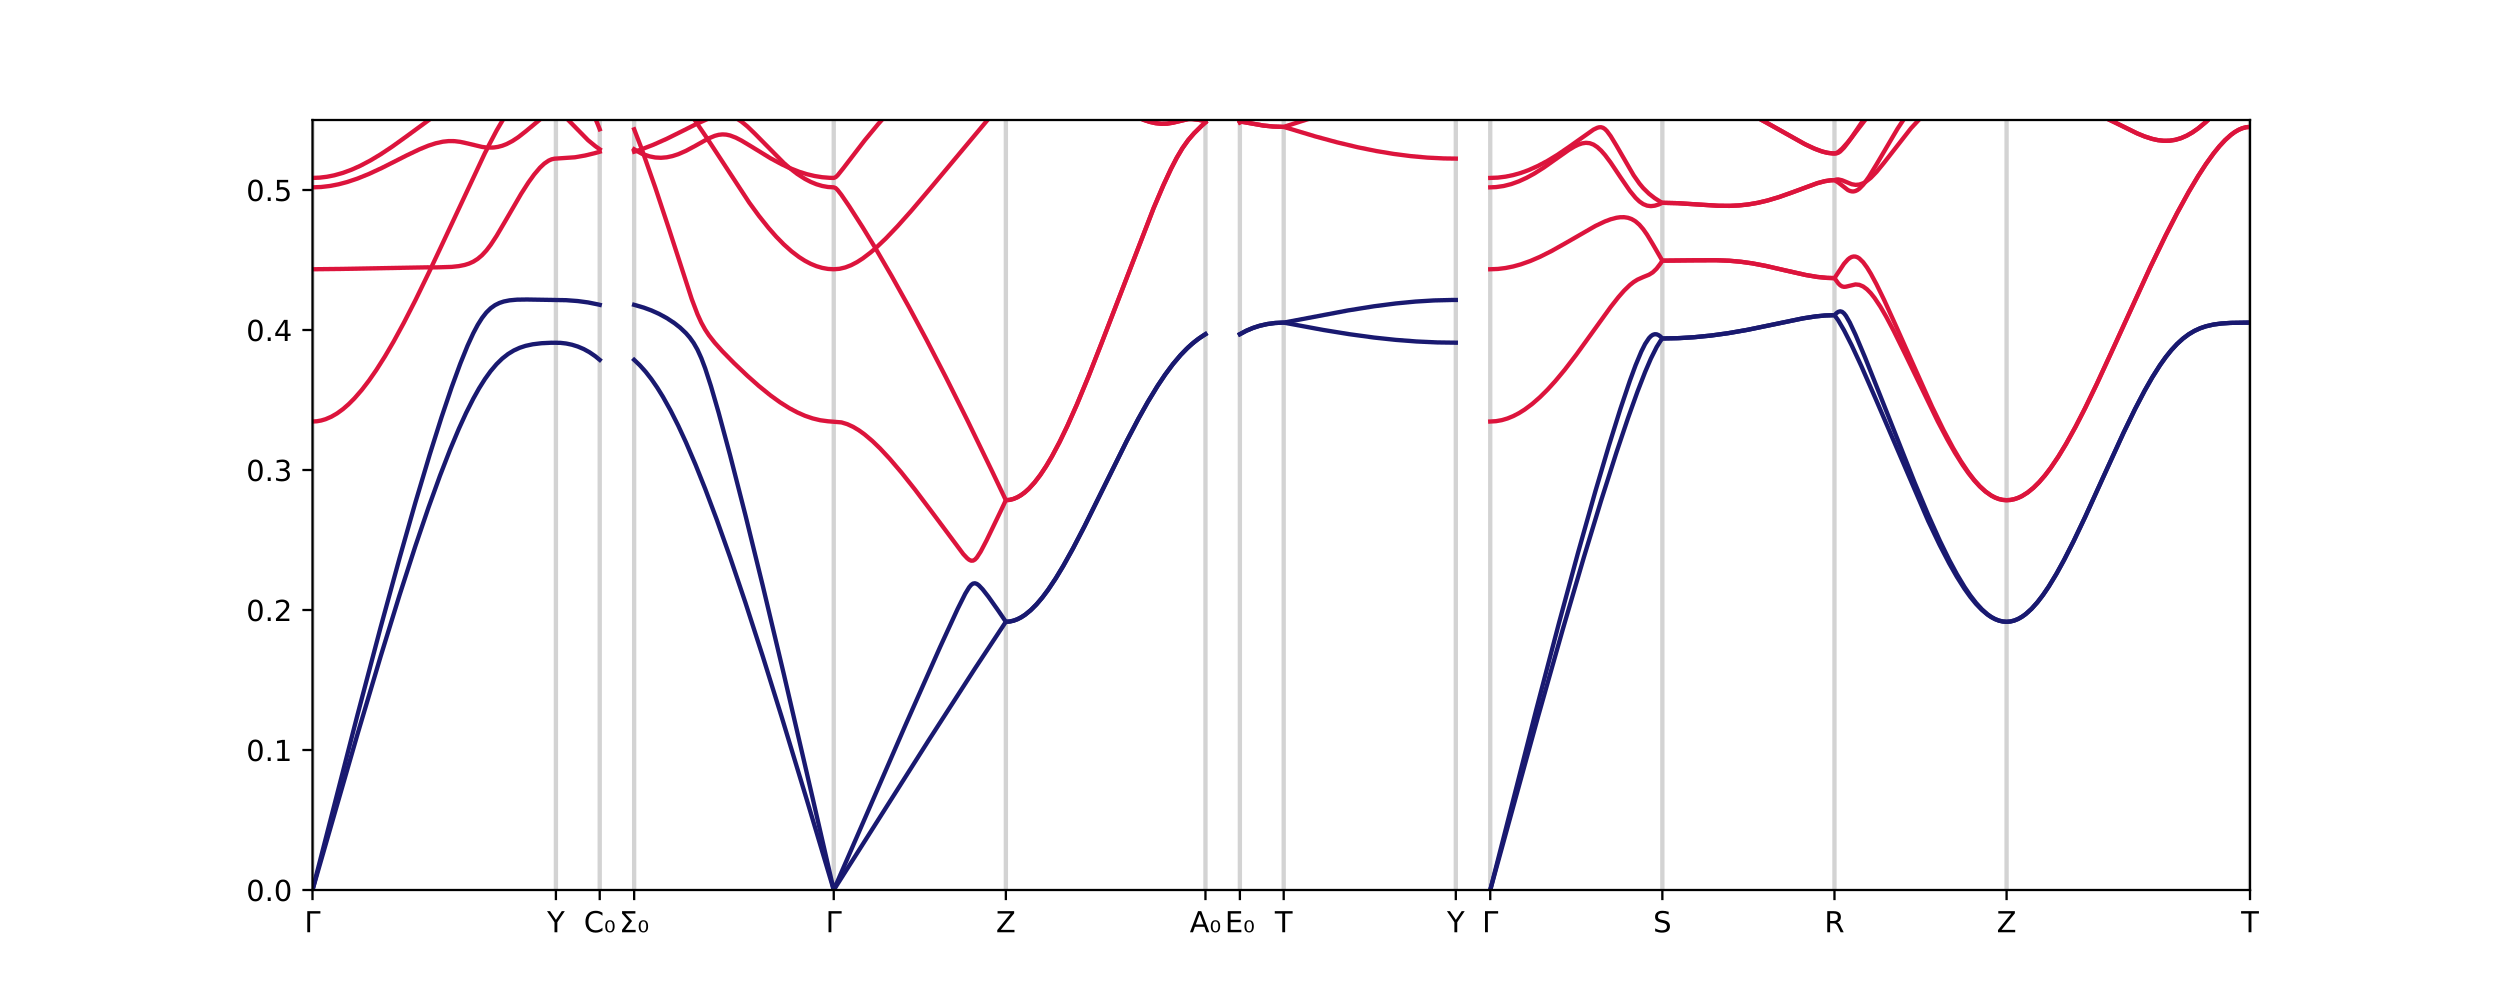 <?xml version="1.0" encoding="utf-8" standalone="no"?>
<!DOCTYPE svg PUBLIC "-//W3C//DTD SVG 1.1//EN"
  "http://www.w3.org/Graphics/SVG/1.1/DTD/svg11.dtd">
<!-- Created with matplotlib (https://matplotlib.org/) -->
<svg height="345.6pt" version="1.1" viewBox="0 0 864 345.6" width="864pt" xmlns="http://www.w3.org/2000/svg" xmlns:xlink="http://www.w3.org/1999/xlink">
 <defs>
  <style type="text/css">
*{stroke-linecap:butt;stroke-linejoin:round;}
  </style>
 </defs>
 <g id="figure_1">
  <g id="patch_1">
   <path d="M 0 345.6 
L 864 345.6 
L 864 0 
L 0 0 
z
" style="fill:#ffffff;"/>
  </g>
  <g id="axes_1">
   <g id="patch_2">
    <path d="M 108 307.584 
L 777.6 307.584 
L 777.6 41.472 
L 108 41.472 
z
" style="fill:#ffffff;"/>
   </g>
   <g id="matplotlib.axis_1">
    <g id="xtick_1">
     <g id="line2d_1">
      <defs>
       <path d="M 0 0 
L 0 3.5 
" id="m799ff6da02" style="stroke:#000000;stroke-width:0.8;"/>
      </defs>
      <g>
       <use style="stroke:#000000;stroke-width:0.8;" x="108" xlink:href="#m799ff6da02" y="307.584"/>
      </g>
     </g>
     <g id="text_1">
      <!-- Γ -->
      <defs>
       <path d="M 9.812 0 
L 9.812 72.906 
L 55.172 72.906 
L 55.172 64.594 
L 19.672 64.594 
L 19.672 0 
z
" id="DejaVuSans-915"/>
      </defs>
      <g transform="translate(105.214 322.182)scale(0.1 -0.1)">
       <use xlink:href="#DejaVuSans-915"/>
      </g>
     </g>
    </g>
    <g id="xtick_2">
     <g id="line2d_2">
      <g>
       <use style="stroke:#000000;stroke-width:0.8;" x="192.123" xlink:href="#m799ff6da02" y="307.584"/>
      </g>
     </g>
     <g id="text_2">
      <!-- Y -->
      <defs>
       <path d="M -0.203 72.906 
L 10.406 72.906 
L 30.609 42.922 
L 50.688 72.906 
L 61.281 72.906 
L 35.5 34.719 
L 35.5 0 
L 25.594 0 
L 25.594 34.719 
z
" id="DejaVuSans-89"/>
      </defs>
      <g transform="translate(189.069 322.182)scale(0.1 -0.1)">
       <use xlink:href="#DejaVuSans-89"/>
      </g>
     </g>
    </g>
    <g id="xtick_3">
     <g id="line2d_3">
      <g>
       <use style="stroke:#000000;stroke-width:0.8;" x="207.265" xlink:href="#m799ff6da02" y="307.584"/>
      </g>
     </g>
     <g id="text_3">
      <!-- C₀ -->
      <defs>
       <path d="M 64.406 67.281 
L 64.406 56.891 
Q 59.422 61.531 53.781 63.812 
Q 48.141 66.109 41.797 66.109 
Q 29.297 66.109 22.656 58.469 
Q 16.016 50.828 16.016 36.375 
Q 16.016 21.969 22.656 14.328 
Q 29.297 6.688 41.797 6.688 
Q 48.141 6.688 53.781 8.984 
Q 59.422 11.281 64.406 15.922 
L 64.406 5.609 
Q 59.234 2.094 53.438 0.328 
Q 47.656 -1.422 41.219 -1.422 
Q 24.656 -1.422 15.125 8.703 
Q 5.609 18.844 5.609 36.375 
Q 5.609 53.953 15.125 64.078 
Q 24.656 74.219 41.219 74.219 
Q 47.75 74.219 53.531 72.484 
Q 59.328 70.75 64.406 67.281 
z
" id="DejaVuSans-67"/>
       <path d="M 27.828 33.047 
Q 25.391 37.25 20.453 37.25 
Q 15.531 37.25 13.094 33.047 
Q 10.594 28.844 10.594 20.453 
Q 10.594 12 13.094 7.812 
Q 15.531 3.609 20.453 3.609 
Q 25.391 3.609 27.828 7.812 
Q 30.328 12 30.328 20.453 
Q 30.328 28.844 27.828 33.047 
z
M 20.453 41.594 
Q 28.328 41.594 32.469 36.172 
Q 36.625 30.75 36.625 20.453 
Q 36.625 10.094 32.469 4.672 
Q 28.328 -0.734 20.453 -0.734 
Q 12.547 -0.734 8.391 4.672 
Q 4.25 10.094 4.25 20.453 
Q 4.25 30.75 8.391 36.172 
Q 12.547 41.594 20.453 41.594 
z
" id="DejaVuSans-8320"/>
      </defs>
      <g transform="translate(201.769 322.182)scale(0.1 -0.1)">
       <use xlink:href="#DejaVuSans-67"/>
       <use x="69.824" xlink:href="#DejaVuSans-8320"/>
      </g>
     </g>
    </g>
    <g id="xtick_4">
     <g id="line2d_4">
      <g>
       <use style="stroke:#000000;stroke-width:0.8;" x="219.162" xlink:href="#m799ff6da02" y="307.584"/>
      </g>
     </g>
     <g id="text_4">
      <!-- Σ₀ -->
      <defs>
       <path d="M 21.141 8.297 
L 56.781 8.297 
L 56.781 0 
L 9.812 0 
L 9.812 8.297 
L 33.203 38.766 
L 9.812 64.594 
L 9.812 72.906 
L 55.906 72.906 
L 55.906 64.594 
L 21.141 64.594 
L 44.531 38.969 
z
" id="DejaVuSans-931"/>
      </defs>
      <g transform="translate(213.998 322.182)scale(0.1 -0.1)">
       <use xlink:href="#DejaVuSans-931"/>
       <use x="63.184" xlink:href="#DejaVuSans-8320"/>
      </g>
     </g>
    </g>
    <g id="xtick_5">
     <g id="line2d_5">
      <g>
       <use style="stroke:#000000;stroke-width:0.8;" x="288.142" xlink:href="#m799ff6da02" y="307.584"/>
      </g>
     </g>
     <g id="text_5">
      <!-- Γ -->
      <g transform="translate(285.356 322.182)scale(0.1 -0.1)">
       <use xlink:href="#DejaVuSans-915"/>
      </g>
     </g>
    </g>
    <g id="xtick_6">
     <g id="line2d_6">
      <g>
       <use style="stroke:#000000;stroke-width:0.8;" x="347.626" xlink:href="#m799ff6da02" y="307.584"/>
      </g>
     </g>
     <g id="text_6">
      <!-- Z -->
      <defs>
       <path d="M 5.609 72.906 
L 62.891 72.906 
L 62.891 65.375 
L 16.797 8.297 
L 64.016 8.297 
L 64.016 0 
L 4.5 0 
L 4.5 7.516 
L 50.594 64.594 
L 5.609 64.594 
z
" id="DejaVuSans-90"/>
      </defs>
      <g transform="translate(344.201 322.182)scale(0.1 -0.1)">
       <use xlink:href="#DejaVuSans-90"/>
      </g>
     </g>
    </g>
    <g id="xtick_7">
     <g id="line2d_7">
      <g>
       <use style="stroke:#000000;stroke-width:0.8;" x="416.607" xlink:href="#m799ff6da02" y="307.584"/>
      </g>
     </g>
     <g id="text_7">
      <!-- A₀ -->
      <defs>
       <path d="M 34.188 63.188 
L 20.797 26.906 
L 47.609 26.906 
z
M 28.609 72.906 
L 39.797 72.906 
L 67.578 0 
L 57.328 0 
L 50.688 18.703 
L 17.828 18.703 
L 11.188 0 
L 0.781 0 
z
" id="DejaVuSans-65"/>
      </defs>
      <g transform="translate(411.182 322.182)scale(0.1 -0.1)">
       <use xlink:href="#DejaVuSans-65"/>
       <use x="68.408" xlink:href="#DejaVuSans-8320"/>
      </g>
     </g>
    </g>
    <g id="xtick_8">
     <g id="line2d_8">
      <g>
       <use style="stroke:#000000;stroke-width:0.8;" x="428.503" xlink:href="#m799ff6da02" y="307.584"/>
      </g>
     </g>
     <g id="text_8">
      <!-- E₀ -->
      <defs>
       <path d="M 9.812 72.906 
L 55.906 72.906 
L 55.906 64.594 
L 19.672 64.594 
L 19.672 43.016 
L 54.391 43.016 
L 54.391 34.719 
L 19.672 34.719 
L 19.672 8.297 
L 56.781 8.297 
L 56.781 0 
L 9.812 0 
z
" id="DejaVuSans-69"/>
      </defs>
      <g transform="translate(423.339 322.182)scale(0.1 -0.1)">
       <use xlink:href="#DejaVuSans-69"/>
       <use x="63.184" xlink:href="#DejaVuSans-8320"/>
      </g>
     </g>
    </g>
    <g id="xtick_9">
     <g id="line2d_9">
      <g>
       <use style="stroke:#000000;stroke-width:0.8;" x="443.645" xlink:href="#m799ff6da02" y="307.584"/>
      </g>
     </g>
     <g id="text_9">
      <!-- T -->
      <defs>
       <path d="M -0.297 72.906 
L 61.375 72.906 
L 61.375 64.594 
L 35.5 64.594 
L 35.5 0 
L 25.594 0 
L 25.594 64.594 
L -0.297 64.594 
z
" id="DejaVuSans-84"/>
      </defs>
      <g transform="translate(440.592 322.182)scale(0.1 -0.1)">
       <use xlink:href="#DejaVuSans-84"/>
      </g>
     </g>
    </g>
    <g id="xtick_10">
     <g id="line2d_10">
      <g>
       <use style="stroke:#000000;stroke-width:0.8;" x="503.129" xlink:href="#m799ff6da02" y="307.584"/>
      </g>
     </g>
     <g id="text_10">
      <!-- Y -->
      <g transform="translate(500.075 322.182)scale(0.1 -0.1)">
       <use xlink:href="#DejaVuSans-89"/>
      </g>
     </g>
    </g>
    <g id="xtick_11">
     <g id="line2d_11">
      <g>
       <use style="stroke:#000000;stroke-width:0.8;" x="515.026" xlink:href="#m799ff6da02" y="307.584"/>
      </g>
     </g>
     <g id="text_11">
      <!-- Γ -->
      <g transform="translate(512.24 322.182)scale(0.1 -0.1)">
       <use xlink:href="#DejaVuSans-915"/>
      </g>
     </g>
    </g>
    <g id="xtick_12">
     <g id="line2d_12">
      <g>
       <use style="stroke:#000000;stroke-width:0.8;" x="574.51" xlink:href="#m799ff6da02" y="307.584"/>
      </g>
     </g>
     <g id="text_12">
      <!-- S -->
      <defs>
       <path d="M 53.516 70.516 
L 53.516 60.891 
Q 47.906 63.578 42.922 64.891 
Q 37.938 66.219 33.297 66.219 
Q 25.25 66.219 20.875 63.094 
Q 16.5 59.969 16.5 54.203 
Q 16.5 49.359 19.406 46.891 
Q 22.312 44.438 30.422 42.922 
L 36.375 41.703 
Q 47.406 39.594 52.656 34.297 
Q 57.906 29 57.906 20.125 
Q 57.906 9.516 50.797 4.047 
Q 43.703 -1.422 29.984 -1.422 
Q 24.812 -1.422 18.969 -0.25 
Q 13.141 0.922 6.891 3.219 
L 6.891 13.375 
Q 12.891 10.016 18.656 8.297 
Q 24.422 6.594 29.984 6.594 
Q 38.422 6.594 43.016 9.906 
Q 47.609 13.234 47.609 19.391 
Q 47.609 24.75 44.312 27.781 
Q 41.016 30.812 33.5 32.328 
L 27.484 33.5 
Q 16.453 35.688 11.516 40.375 
Q 6.594 45.062 6.594 53.422 
Q 6.594 63.094 13.406 68.656 
Q 20.219 74.219 32.172 74.219 
Q 37.312 74.219 42.625 73.281 
Q 47.953 72.359 53.516 70.516 
z
" id="DejaVuSans-83"/>
      </defs>
      <g transform="translate(571.336 322.182)scale(0.1 -0.1)">
       <use xlink:href="#DejaVuSans-83"/>
      </g>
     </g>
    </g>
    <g id="xtick_13">
     <g id="line2d_13">
      <g>
       <use style="stroke:#000000;stroke-width:0.8;" x="633.994" xlink:href="#m799ff6da02" y="307.584"/>
      </g>
     </g>
     <g id="text_13">
      <!-- R -->
      <defs>
       <path d="M 44.391 34.188 
Q 47.562 33.109 50.562 29.594 
Q 53.562 26.078 56.594 19.922 
L 66.609 0 
L 56 0 
L 46.688 18.703 
Q 43.062 26.031 39.672 28.422 
Q 36.281 30.812 30.422 30.812 
L 19.672 30.812 
L 19.672 0 
L 9.812 0 
L 9.812 72.906 
L 32.078 72.906 
Q 44.578 72.906 50.734 67.672 
Q 56.891 62.453 56.891 51.906 
Q 56.891 45.016 53.688 40.469 
Q 50.484 35.938 44.391 34.188 
z
M 19.672 64.797 
L 19.672 38.922 
L 32.078 38.922 
Q 39.203 38.922 42.844 42.219 
Q 46.484 45.516 46.484 51.906 
Q 46.484 58.297 42.844 61.547 
Q 39.203 64.797 32.078 64.797 
z
" id="DejaVuSans-82"/>
      </defs>
      <g transform="translate(630.519 322.182)scale(0.1 -0.1)">
       <use xlink:href="#DejaVuSans-82"/>
      </g>
     </g>
    </g>
    <g id="xtick_14">
     <g id="line2d_14">
      <g>
       <use style="stroke:#000000;stroke-width:0.8;" x="693.477" xlink:href="#m799ff6da02" y="307.584"/>
      </g>
     </g>
     <g id="text_14">
      <!-- Z -->
      <g transform="translate(690.052 322.182)scale(0.1 -0.1)">
       <use xlink:href="#DejaVuSans-90"/>
      </g>
     </g>
    </g>
    <g id="xtick_15">
     <g id="line2d_15">
      <g>
       <use style="stroke:#000000;stroke-width:0.8;" x="777.6" xlink:href="#m799ff6da02" y="307.584"/>
      </g>
     </g>
     <g id="text_15">
      <!-- T -->
      <g transform="translate(774.546 322.182)scale(0.1 -0.1)">
       <use xlink:href="#DejaVuSans-84"/>
      </g>
     </g>
    </g>
   </g>
   <g id="matplotlib.axis_2">
    <g id="ytick_1">
     <g id="line2d_16">
      <defs>
       <path d="M 0 0 
L -3.5 0 
" id="m244637783a" style="stroke:#000000;stroke-width:0.8;"/>
      </defs>
      <g>
       <use style="stroke:#000000;stroke-width:0.8;" x="108" xlink:href="#m244637783a" y="307.584"/>
      </g>
     </g>
     <g id="text_16">
      <!-- 0.0 -->
      <defs>
       <path d="M 31.781 66.406 
Q 24.172 66.406 20.328 58.906 
Q 16.5 51.422 16.5 36.375 
Q 16.5 21.391 20.328 13.891 
Q 24.172 6.391 31.781 6.391 
Q 39.453 6.391 43.281 13.891 
Q 47.125 21.391 47.125 36.375 
Q 47.125 51.422 43.281 58.906 
Q 39.453 66.406 31.781 66.406 
z
M 31.781 74.219 
Q 44.047 74.219 50.516 64.516 
Q 56.984 54.828 56.984 36.375 
Q 56.984 17.969 50.516 8.266 
Q 44.047 -1.422 31.781 -1.422 
Q 19.531 -1.422 13.062 8.266 
Q 6.594 17.969 6.594 36.375 
Q 6.594 54.828 13.062 64.516 
Q 19.531 74.219 31.781 74.219 
z
" id="DejaVuSans-48"/>
       <path d="M 10.688 12.406 
L 21 12.406 
L 21 0 
L 10.688 0 
z
" id="DejaVuSans-46"/>
      </defs>
      <g transform="translate(85.097 311.383)scale(0.1 -0.1)">
       <use xlink:href="#DejaVuSans-48"/>
       <use x="63.623" xlink:href="#DejaVuSans-46"/>
       <use x="95.41" xlink:href="#DejaVuSans-48"/>
      </g>
     </g>
    </g>
    <g id="ytick_2">
     <g id="line2d_17">
      <g>
       <use style="stroke:#000000;stroke-width:0.8;" x="108" xlink:href="#m244637783a" y="259.2"/>
      </g>
     </g>
     <g id="text_17">
      <!-- 0.1 -->
      <defs>
       <path d="M 12.406 8.297 
L 28.516 8.297 
L 28.516 63.922 
L 10.984 60.406 
L 10.984 69.391 
L 28.422 72.906 
L 38.281 72.906 
L 38.281 8.297 
L 54.391 8.297 
L 54.391 0 
L 12.406 0 
z
" id="DejaVuSans-49"/>
      </defs>
      <g transform="translate(85.097 262.999)scale(0.1 -0.1)">
       <use xlink:href="#DejaVuSans-48"/>
       <use x="63.623" xlink:href="#DejaVuSans-46"/>
       <use x="95.41" xlink:href="#DejaVuSans-49"/>
      </g>
     </g>
    </g>
    <g id="ytick_3">
     <g id="line2d_18">
      <g>
       <use style="stroke:#000000;stroke-width:0.8;" x="108" xlink:href="#m244637783a" y="210.816"/>
      </g>
     </g>
     <g id="text_18">
      <!-- 0.2 -->
      <defs>
       <path d="M 19.188 8.297 
L 53.609 8.297 
L 53.609 0 
L 7.328 0 
L 7.328 8.297 
Q 12.938 14.109 22.625 23.891 
Q 32.328 33.688 34.812 36.531 
Q 39.547 41.844 41.422 45.531 
Q 43.312 49.219 43.312 52.781 
Q 43.312 58.594 39.234 62.25 
Q 35.156 65.922 28.609 65.922 
Q 23.969 65.922 18.812 64.312 
Q 13.672 62.703 7.812 59.422 
L 7.812 69.391 
Q 13.766 71.781 18.938 73 
Q 24.125 74.219 28.422 74.219 
Q 39.75 74.219 46.484 68.547 
Q 53.219 62.891 53.219 53.422 
Q 53.219 48.922 51.531 44.891 
Q 49.859 40.875 45.406 35.406 
Q 44.188 33.984 37.641 27.219 
Q 31.109 20.453 19.188 8.297 
z
" id="DejaVuSans-50"/>
      </defs>
      <g transform="translate(85.097 214.615)scale(0.1 -0.1)">
       <use xlink:href="#DejaVuSans-48"/>
       <use x="63.623" xlink:href="#DejaVuSans-46"/>
       <use x="95.41" xlink:href="#DejaVuSans-50"/>
      </g>
     </g>
    </g>
    <g id="ytick_4">
     <g id="line2d_19">
      <g>
       <use style="stroke:#000000;stroke-width:0.8;" x="108" xlink:href="#m244637783a" y="162.432"/>
      </g>
     </g>
     <g id="text_19">
      <!-- 0.3 -->
      <defs>
       <path d="M 40.578 39.312 
Q 47.656 37.797 51.625 33 
Q 55.609 28.219 55.609 21.188 
Q 55.609 10.406 48.188 4.484 
Q 40.766 -1.422 27.094 -1.422 
Q 22.516 -1.422 17.656 -0.516 
Q 12.797 0.391 7.625 2.203 
L 7.625 11.719 
Q 11.719 9.328 16.594 8.109 
Q 21.484 6.891 26.812 6.891 
Q 36.078 6.891 40.938 10.547 
Q 45.797 14.203 45.797 21.188 
Q 45.797 27.641 41.281 31.266 
Q 36.766 34.906 28.719 34.906 
L 20.219 34.906 
L 20.219 43.016 
L 29.109 43.016 
Q 36.375 43.016 40.234 45.922 
Q 44.094 48.828 44.094 54.297 
Q 44.094 59.906 40.109 62.906 
Q 36.141 65.922 28.719 65.922 
Q 24.656 65.922 20.016 65.031 
Q 15.375 64.156 9.812 62.312 
L 9.812 71.094 
Q 15.438 72.656 20.344 73.438 
Q 25.25 74.219 29.594 74.219 
Q 40.828 74.219 47.359 69.109 
Q 53.906 64.016 53.906 55.328 
Q 53.906 49.266 50.438 45.094 
Q 46.969 40.922 40.578 39.312 
z
" id="DejaVuSans-51"/>
      </defs>
      <g transform="translate(85.097 166.231)scale(0.1 -0.1)">
       <use xlink:href="#DejaVuSans-48"/>
       <use x="63.623" xlink:href="#DejaVuSans-46"/>
       <use x="95.41" xlink:href="#DejaVuSans-51"/>
      </g>
     </g>
    </g>
    <g id="ytick_5">
     <g id="line2d_20">
      <g>
       <use style="stroke:#000000;stroke-width:0.8;" x="108" xlink:href="#m244637783a" y="114.048"/>
      </g>
     </g>
     <g id="text_20">
      <!-- 0.4 -->
      <defs>
       <path d="M 37.797 64.312 
L 12.891 25.391 
L 37.797 25.391 
z
M 35.203 72.906 
L 47.609 72.906 
L 47.609 25.391 
L 58.016 25.391 
L 58.016 17.188 
L 47.609 17.188 
L 47.609 0 
L 37.797 0 
L 37.797 17.188 
L 4.891 17.188 
L 4.891 26.703 
z
" id="DejaVuSans-52"/>
      </defs>
      <g transform="translate(85.097 117.847)scale(0.1 -0.1)">
       <use xlink:href="#DejaVuSans-48"/>
       <use x="63.623" xlink:href="#DejaVuSans-46"/>
       <use x="95.41" xlink:href="#DejaVuSans-52"/>
      </g>
     </g>
    </g>
    <g id="ytick_6">
     <g id="line2d_21">
      <g>
       <use style="stroke:#000000;stroke-width:0.8;" x="108" xlink:href="#m244637783a" y="65.664"/>
      </g>
     </g>
     <g id="text_21">
      <!-- 0.5 -->
      <defs>
       <path d="M 10.797 72.906 
L 49.516 72.906 
L 49.516 64.594 
L 19.828 64.594 
L 19.828 46.734 
Q 21.969 47.469 24.109 47.828 
Q 26.266 48.188 28.422 48.188 
Q 40.625 48.188 47.75 41.5 
Q 54.891 34.812 54.891 23.391 
Q 54.891 11.625 47.562 5.094 
Q 40.234 -1.422 26.906 -1.422 
Q 22.312 -1.422 17.547 -0.641 
Q 12.797 0.141 7.719 1.703 
L 7.719 11.625 
Q 12.109 9.234 16.797 8.062 
Q 21.484 6.891 26.703 6.891 
Q 35.156 6.891 40.078 11.328 
Q 45.016 15.766 45.016 23.391 
Q 45.016 31 40.078 35.438 
Q 35.156 39.891 26.703 39.891 
Q 22.75 39.891 18.812 39.016 
Q 14.891 38.141 10.797 36.281 
z
" id="DejaVuSans-53"/>
      </defs>
      <g transform="translate(85.097 69.463)scale(0.1 -0.1)">
       <use xlink:href="#DejaVuSans-48"/>
       <use x="63.623" xlink:href="#DejaVuSans-46"/>
       <use x="95.41" xlink:href="#DejaVuSans-53"/>
      </g>
     </g>
    </g>
   </g>
   <g id="line2d_22">
    <path clip-path="url(#p0c80d90cf0)" d="M 108 307.584 
L 108 41.472 
" style="fill:none;stroke:#d3d3d3;stroke-linecap:square;stroke-width:1.5;"/>
   </g>
   <g id="line2d_23">
    <path clip-path="url(#p0c80d90cf0)" d="M 192.123 307.584 
L 192.123 41.472 
" style="fill:none;stroke:#d3d3d3;stroke-linecap:square;stroke-width:1.5;"/>
   </g>
   <g id="line2d_24">
    <path clip-path="url(#p0c80d90cf0)" d="M 207.265 307.584 
L 207.265 41.472 
" style="fill:none;stroke:#d3d3d3;stroke-linecap:square;stroke-width:1.5;"/>
   </g>
   <g id="line2d_25">
    <path clip-path="url(#p0c80d90cf0)" d="M 108 307.584 
L 123.523 253.826 
L 131.534 226.89 
L 138.044 205.789 
L 143.552 188.724 
L 148.058 175.476 
L 152.064 164.391 
L 155.569 155.351 
L 158.574 148.195 
L 161.077 142.721 
L 163.581 137.754 
L 165.584 134.184 
L 167.587 131.001 
L 169.59 128.224 
L 171.593 125.86 
L 173.596 123.904 
L 175.599 122.333 
L 177.602 121.112 
L 179.604 120.197 
L 181.607 119.535 
L 184.111 118.988 
L 187.115 118.621 
L 190.621 118.449 
L 193.637 118.484 
L 195.656 118.714 
L 197.675 119.136 
L 199.694 119.767 
L 201.713 120.626 
L 203.732 121.738 
L 205.751 123.128 
L 207.265 124.367 
L 207.265 124.367 
" style="fill:none;stroke:#191970;stroke-linecap:square;stroke-width:1.5;"/>
   </g>
   <g id="line2d_26">
    <path clip-path="url(#p0c80d90cf0)" d="M 108 307.584 
L 123.523 247.148 
L 131.534 216.827 
L 138.044 193.018 
L 143.552 173.679 
L 148.559 156.936 
L 152.565 144.276 
L 156.07 133.893 
L 159.075 125.678 
L 161.578 119.493 
L 163.581 115.133 
L 165.083 112.301 
L 166.585 109.909 
L 168.088 107.985 
L 169.59 106.518 
L 171.092 105.45 
L 172.594 104.704 
L 174.096 104.201 
L 176.099 103.797 
L 178.603 103.566 
L 182.108 103.509 
L 195.656 103.744 
L 199.694 104.046 
L 203.227 104.519 
L 206.76 105.226 
L 207.265 105.348 
L 207.265 105.348 
" style="fill:none;stroke:#191970;stroke-linecap:square;stroke-width:1.5;"/>
   </g>
   <g id="line2d_27">
    <path clip-path="url(#p0c80d90cf0)" d="M 108 145.675 
L 109.502 145.587 
L 111.004 145.321 
L 112.507 144.879 
L 114.509 144.019 
L 116.512 142.857 
L 118.515 141.4 
L 120.518 139.659 
L 122.521 137.645 
L 125.025 134.765 
L 127.528 131.508 
L 130.032 127.904 
L 133.037 123.165 
L 136.041 118.026 
L 139.546 111.596 
L 143.552 103.778 
L 148.559 93.478 
L 149.06 92.423 
L 151.564 92.386 
L 156.07 92.237 
L 158.574 91.972 
L 160.577 91.571 
L 162.079 91.099 
L 163.581 90.42 
L 165.083 89.472 
L 166.585 88.2 
L 168.088 86.575 
L 169.59 84.609 
L 171.593 81.562 
L 174.597 76.459 
L 180.105 66.978 
L 182.609 63.075 
L 184.612 60.296 
L 186.615 57.939 
L 188.117 56.53 
L 189.619 55.504 
L 190.621 55.065 
L 191.622 54.842 
L 198.684 54.359 
L 202.217 53.744 
L 205.751 52.88 
L 207.265 52.438 
L 207.265 52.438 
" style="fill:none;stroke:#dc143c;stroke-linecap:square;stroke-width:1.5;"/>
   </g>
   <g id="line2d_28">
    <path clip-path="url(#p0c80d90cf0)" d="M 108 93.057 
L 118.015 92.94 
L 147.558 92.391 
L 149.06 92.394 
L 152.565 84.956 
L 167.587 52.9 
L 168.588 51.008 
L 170.591 50.983 
L 172.094 50.765 
L 173.596 50.365 
L 175.098 49.783 
L 177.101 48.736 
L 179.104 47.415 
L 181.607 45.457 
L 189.118 39.212 
L 190.621 38.447 
L 191.622 38.195 
L 192.123 38.163 
L 192.627 38.247 
L 193.637 38.828 
L 195.151 40.226 
L 203.227 48.448 
L 205.751 50.517 
L 207.265 51.577 
L 207.265 51.577 
" style="fill:none;stroke:#dc143c;stroke-linecap:square;stroke-width:1.5;"/>
   </g>
   <g id="line2d_29">
    <path clip-path="url(#p0c80d90cf0)" d="M 108 64.745 
L 111.004 64.627 
L 114.009 64.273 
L 117.013 63.692 
L 120.018 62.897 
L 123.523 61.724 
L 127.528 60.104 
L 132.035 58.01 
L 140.547 53.709 
L 145.054 51.564 
L 148.058 50.338 
L 150.562 49.523 
L 153.066 48.969 
L 155.069 48.759 
L 157.072 48.78 
L 159.075 49.026 
L 161.578 49.572 
L 166.585 50.772 
L 168.088 50.971 
L 168.588 50.892 
L 171.593 45.166 
L 173.596 41.741 
L 175.098 39.508 
L 176.6 37.667 
L 178.102 36.277 
L 179.604 35.315 
L 181.107 34.687 
L 182.609 34.289 
L 184.612 33.979 
L 187.616 33.764 
L 192.627 33.596 
L 193.637 32.998 
L 195.151 31.542 
L 196.161 30.432 
L 199.694 30.188 
L 200.199 30.403 
L 200.703 30.805 
L 201.713 32.165 
L 202.722 34.04 
L 204.236 37.319 
L 206.76 43.404 
L 207.265 44.685 
L 207.265 44.685 
" style="fill:none;stroke:#dc143c;stroke-linecap:square;stroke-width:1.5;"/>
   </g>
   <g id="line2d_30">
    <path clip-path="url(#p0c80d90cf0)" d="M 108 61.488 
L 110.504 61.388 
L 113.007 61.088 
L 115.511 60.592 
L 118.515 59.746 
L 121.52 58.64 
L 124.524 57.293 
L 128.029 55.444 
L 131.534 53.339 
L 135.54 50.678 
L 140.547 47.083 
L 156.07 35.714 
L 160.577 32.804 
L 164.583 30.493 
L 165.584 30.077 
L 168.088 30.039 
L 171.593 29.712 
L 179.604 28.837 
L 182.609 28.787 
L 184.612 28.948 
L 186.615 29.315 
L 191.622 30.524 
L 194.142 30.514 
L 196.161 30.425 
L 196.665 30.009 
L 198.684 29.99 
L 200.703 30.105 
L 206.76 29.68 
L 207.265 29.664 
L 207.265 29.664 
" style="fill:none;stroke:#dc143c;stroke-linecap:square;stroke-width:1.5;"/>
   </g>
   <g id="line2d_31">
    <path clip-path="url(#p0c80d90cf0)" d="M 108 12.529 
L 111.004 12.638 
L 114.009 12.956 
L 117.514 13.567 
L 121.52 14.522 
L 126.026 15.835 
L 132.536 17.994 
L 149.561 23.756 
L 155.069 25.491 
L 157.072 27.165 
L 158.574 28.154 
L 160.076 28.914 
L 161.578 29.46 
L 163.08 29.818 
L 165.083 30.053 
L 165.584 29.961 
L 169.089 28.252 
L 170.091 27.912 
L 172.094 27.755 
L 173.596 27.424 
L 175.098 26.823 
L 176.099 26.228 
L 177.602 25.15 
L 181.107 24.308 
L 181.607 24.209 
L 184.111 26.22 
L 186.615 28.073 
L 188.618 29.244 
L 190.12 29.84 
L 191.622 30.126 
L 194.142 30.114 
L 196.161 30.032 
L 196.665 29.848 
L 199.189 26.884 
L 199.694 26.814 
L 200.703 27.727 
L 201.208 27.993 
L 202.217 28.183 
L 203.732 28.059 
L 205.751 27.625 
L 207.265 27.21 
L 207.265 27.21 
" style="fill:none;stroke:#dc143c;stroke-linecap:square;stroke-width:1.5;"/>
   </g>
   <g id="line2d_32">
    <path clip-path="url(#p0c80d90cf0)" d="M 108 6.818 
L 115.01 6.709 
L 122.521 6.366 
L 132.035 5.688 
L 139.045 5.146 
L 139.546 5.209 
L 142.05 8.526 
L 151.564 21.69 
L 153.566 23.986 
L 154.568 25.012 
L 155.069 25.361 
L 160.076 26.602 
L 164.082 27.381 
L 167.086 27.778 
L 169.59 27.915 
L 170.591 27.595 
L 174.096 26.245 
L 177.602 24.995 
L 179.104 23.36 
L 179.604 22.738 
L 180.105 22.911 
L 181.607 24.167 
L 183.61 23.858 
L 187.115 23.429 
L 190.621 23.226 
L 193.132 23.244 
L 194.646 23.459 
L 196.161 23.933 
L 197.17 24.471 
L 198.18 25.251 
L 199.189 26.267 
L 199.694 26.287 
L 203.227 22.16 
L 203.732 21.894 
L 206.76 22.684 
L 207.265 22.8 
L 207.265 22.8 
" style="fill:none;stroke:#dc143c;stroke-linecap:square;stroke-width:1.5;"/>
   </g>
   <g id="line2d_33">
    <path clip-path="url(#p0c80d90cf0)" d="M 132.809 -1 
L 134.038 -0.221 
L 135.54 0.945 
L 137.042 2.355 
L 139.546 5.112 
L 145.555 4.809 
L 148.058 4.779 
L 149.06 5.179 
L 164.082 12.192 
L 168.088 14.328 
L 171.593 16.464 
L 174.597 18.547 
L 178.102 21.262 
L 179.604 22.495 
L 180.105 22.086 
L 182.609 18.507 
L 183.11 18.443 
L 185.613 20.215 
L 187.616 21.308 
L 189.118 21.878 
L 190.621 22.219 
L 192.123 22.331 
L 195.151 22.234 
L 198.18 21.933 
L 201.208 21.407 
L 201.713 21.295 
L 202.722 21.57 
L 203.227 21.738 
L 203.732 21.586 
L 204.741 20.469 
L 207.265 19.567 
L 207.265 19.567 
" style="fill:none;stroke:#dc143c;stroke-linecap:square;stroke-width:1.5;"/>
   </g>
   <g id="line2d_34">
    <path clip-path="url(#p0c80d90cf0)" d="M 135.576 -1 
L 148.559 4.782 
L 152.565 4.928 
L 157.072 5.339 
L 163.581 6.217 
L 169.089 6.976 
L 171.593 8.901 
L 176.6 13.02 
L 182.609 18.051 
L 183.11 17.755 
L 187.616 11.047 
L 188.117 10.598 
L 191.121 10.759 
L 192.123 10.769 
L 192.627 10.964 
L 193.637 12.094 
L 195.656 15.123 
L 197.675 18.022 
L 198.684 19.172 
L 199.694 20.052 
L 200.703 20.7 
L 201.713 21.186 
L 202.217 21.176 
L 204.741 20.453 
L 207.265 17.759 
L 207.265 17.759 
" style="fill:none;stroke:#dc143c;stroke-linecap:square;stroke-width:1.5;"/>
   </g>
   <g id="line2d_35">
    <path clip-path="url(#p0c80d90cf0)" d="M 160.817 -1 
L 161.077 1.151 
L 167.086 5.441 
L 169.089 6.949 
L 171.092 7.214 
L 176.099 7.804 
L 179.104 8.862 
L 182.108 9.666 
L 185.113 10.238 
L 187.616 10.552 
L 188.117 10.349 
L 189.619 8.388 
L 190.12 8.006 
L 192.123 8.006 
L 192.627 7.846 
L 193.637 6.999 
L 194.142 6.531 
L 194.646 6.316 
L 197.17 6.01 
L 199.694 5.507 
L 203.227 4.64 
L 207.265 5.063 
L 207.265 5.063 
" style="fill:none;stroke:#dc143c;stroke-linecap:square;stroke-width:1.5;"/>
   </g>
   <g id="line2d_36">
    <path clip-path="url(#p0c80d90cf0)" d="M 160.895 -1 
L 161.077 0.637 
L 167.086 3.24 
L 173.596 6.722 
L 175.599 7.602 
L 177.101 7.741 
L 182.609 7.958 
L 189.619 8.006 
L 190.12 7.803 
L 191.121 6.835 
L 191.622 6.53 
L 192.627 6.414 
L 194.142 6.352 
L 194.646 6.094 
L 195.656 5.376 
L 196.665 4.886 
L 197.675 4.595 
L 199.189 4.419 
L 201.208 4.459 
L 202.722 4.588 
L 203.732 4.316 
L 206.76 3.138 
L 207.265 2.921 
L 207.265 2.921 
" style="fill:none;stroke:#dc143c;stroke-linecap:square;stroke-width:1.5;"/>
   </g>
   <g id="line2d_37">
    <path clip-path="url(#p0c80d90cf0)" d="M 219.162 307.584 
L 219.162 41.472 
" style="fill:none;stroke:#d3d3d3;stroke-linecap:square;stroke-width:1.5;"/>
   </g>
   <g id="line2d_38">
    <path clip-path="url(#p0c80d90cf0)" d="M 288.142 307.584 
L 288.142 41.472 
" style="fill:none;stroke:#d3d3d3;stroke-linecap:square;stroke-width:1.5;"/>
   </g>
   <g id="line2d_39">
    <path clip-path="url(#p0c80d90cf0)" d="M 347.626 307.584 
L 347.626 41.472 
" style="fill:none;stroke:#d3d3d3;stroke-linecap:square;stroke-width:1.5;"/>
   </g>
   <g id="line2d_40">
    <path clip-path="url(#p0c80d90cf0)" d="M 416.607 307.584 
L 416.607 41.472 
" style="fill:none;stroke:#d3d3d3;stroke-linecap:square;stroke-width:1.5;"/>
   </g>
   <g id="line2d_41">
    <path clip-path="url(#p0c80d90cf0)" d="M 219.162 124.368 
L 221.151 126.269 
L 223.141 128.492 
L 225.131 131.045 
L 227.121 133.929 
L 229.111 137.134 
L 231.764 141.889 
L 234.417 147.153 
L 237.07 152.881 
L 240.386 160.62 
L 243.703 168.919 
L 247.682 179.509 
L 252.325 192.59 
L 257.632 208.32 
L 263.601 226.798 
L 270.234 248.062 
L 278.856 276.48 
L 288.142 307.584 
L 320.892 255.934 
L 336.932 231.065 
L 346.958 215.885 
L 347.626 214.893 
L 348.953 214.795 
L 350.279 214.5 
L 351.606 214.013 
L 352.932 213.336 
L 354.259 212.474 
L 356.249 210.85 
L 358.238 208.851 
L 360.228 206.505 
L 362.218 203.846 
L 364.871 199.871 
L 367.524 195.475 
L 370.841 189.51 
L 374.82 181.846 
L 380.79 169.781 
L 389.412 152.368 
L 393.392 144.786 
L 396.708 138.868 
L 400.025 133.417 
L 402.678 129.454 
L 405.331 125.886 
L 407.984 122.741 
L 409.974 120.668 
L 411.964 118.841 
L 413.954 117.254 
L 415.943 115.898 
L 416.607 115.494 
L 416.607 115.494 
" style="fill:none;stroke:#191970;stroke-linecap:square;stroke-width:1.5;"/>
   </g>
   <g id="line2d_42">
    <path clip-path="url(#p0c80d90cf0)" d="M 219.162 105.349 
L 222.478 106.307 
L 225.131 107.287 
L 227.784 108.484 
L 230.437 109.932 
L 233.09 111.683 
L 235.08 113.253 
L 237.07 115.143 
L 238.397 116.672 
L 239.723 118.531 
L 241.05 120.859 
L 242.376 123.776 
L 243.703 127.287 
L 245.693 133.419 
L 248.346 142.563 
L 252.325 157.333 
L 257.632 178.093 
L 263.601 202.384 
L 270.897 233.006 
L 280.846 275.816 
L 288.142 307.584 
L 312.871 250.71 
L 324.902 223.6 
L 330.917 210.517 
L 333.59 205.179 
L 334.927 202.98 
L 335.596 202.175 
L 336.264 201.686 
L 336.932 201.57 
L 337.601 201.797 
L 338.269 202.276 
L 339.606 203.67 
L 341.611 206.244 
L 344.953 210.966 
L 347.626 214.892 
L 348.953 214.794 
L 350.279 214.5 
L 351.606 214.013 
L 352.932 213.335 
L 354.259 212.474 
L 356.249 210.85 
L 358.238 208.85 
L 360.228 206.505 
L 362.218 203.846 
L 364.871 199.87 
L 367.524 195.475 
L 370.841 189.509 
L 374.82 181.845 
L 380.79 169.78 
L 389.412 152.368 
L 393.392 144.786 
L 396.708 138.868 
L 400.025 133.417 
L 402.678 129.454 
L 405.331 125.886 
L 407.984 122.741 
L 410.637 120.032 
L 412.627 118.286 
L 414.617 116.777 
L 416.607 115.494 
L 416.607 115.494 
" style="fill:none;stroke:#191970;stroke-linecap:square;stroke-width:1.5;"/>
   </g>
   <g id="line2d_43">
    <path clip-path="url(#p0c80d90cf0)" d="M 219.162 52.437 
L 219.825 52.23 
L 220.488 52.379 
L 222.478 53.492 
L 226.458 64.811 
L 231.101 78.825 
L 239.06 103.352 
L 241.05 108.597 
L 242.376 111.503 
L 243.703 113.905 
L 245.029 115.909 
L 247.019 118.45 
L 249.672 121.405 
L 253.652 125.455 
L 258.295 129.875 
L 262.274 133.407 
L 266.254 136.632 
L 269.571 139.027 
L 272.887 141.11 
L 275.54 142.523 
L 278.193 143.692 
L 280.846 144.601 
L 283.499 145.238 
L 286.152 145.595 
L 290.816 145.977 
L 292.821 146.588 
L 294.826 147.508 
L 296.831 148.71 
L 298.836 150.16 
L 301.509 152.429 
L 304.183 155.013 
L 307.525 158.599 
L 311.535 163.299 
L 316.213 169.181 
L 322.228 177.163 
L 332.922 191.503 
L 334.259 192.925 
L 334.927 193.453 
L 335.596 193.765 
L 336.264 193.763 
L 336.932 193.392 
L 337.601 192.684 
L 338.937 190.61 
L 340.942 186.787 
L 345.621 177.089 
L 347.626 172.867 
L 348.953 172.755 
L 350.279 172.417 
L 351.606 171.857 
L 352.932 171.078 
L 354.259 170.084 
L 355.585 168.883 
L 357.575 166.704 
L 359.565 164.1 
L 361.555 161.1 
L 363.545 157.738 
L 366.198 152.749 
L 368.851 147.257 
L 372.167 139.805 
L 376.147 130.196 
L 380.79 118.356 
L 398.698 71.906 
L 402.015 64.13 
L 404.668 58.418 
L 406.658 54.569 
L 408.647 51.216 
L 410.637 48.418 
L 412.627 46.106 
L 415.28 43.481 
L 416.607 42.3 
L 416.607 42.3 
" style="fill:none;stroke:#dc143c;stroke-linecap:square;stroke-width:1.5;"/>
   </g>
   <g id="line2d_44">
    <path clip-path="url(#p0c80d90cf0)" d="M 219.162 51.576 
L 219.825 51.993 
L 220.488 52.015 
L 221.815 51.68 
L 222.478 53.352 
L 224.468 54.036 
L 226.458 54.427 
L 228.447 54.53 
L 230.437 54.36 
L 232.427 53.938 
L 234.417 53.289 
L 237.07 52.131 
L 240.386 50.353 
L 244.366 48.118 
L 245.029 48.797 
L 258.958 70.056 
L 262.274 74.593 
L 265.591 78.755 
L 268.244 81.773 
L 270.897 84.482 
L 273.55 86.855 
L 276.203 88.869 
L 278.193 90.134 
L 280.183 91.178 
L 282.173 91.996 
L 284.163 92.584 
L 286.152 92.938 
L 288.142 93.057 
L 290.147 92.896 
L 292.152 92.42 
L 294.157 91.647 
L 296.163 90.602 
L 298.168 89.315 
L 300.841 87.279 
L 302.178 86.143 
L 302.846 86.278 
L 308.193 95.458 
L 314.208 106.245 
L 320.223 117.47 
L 326.907 130.402 
L 334.259 145.115 
L 342.947 163.043 
L 347.626 172.866 
L 348.953 172.754 
L 350.279 172.417 
L 351.606 171.856 
L 352.932 171.077 
L 354.259 170.083 
L 355.585 168.881 
L 357.575 166.703 
L 359.565 164.098 
L 361.555 161.099 
L 363.545 157.736 
L 366.198 152.747 
L 368.851 147.256 
L 372.167 139.804 
L 376.147 130.194 
L 380.79 118.354 
L 398.698 71.904 
L 402.015 64.128 
L 404.668 58.417 
L 406.658 54.568 
L 408.647 51.215 
L 410.637 48.417 
L 412.627 46.103 
L 415.28 43.478 
L 416.607 42.297 
L 416.607 42.297 
" style="fill:none;stroke:#dc143c;stroke-linecap:square;stroke-width:1.5;"/>
   </g>
   <g id="line2d_45">
    <path clip-path="url(#p0c80d90cf0)" d="M 219.162 44.684 
L 221.815 51.562 
L 225.794 50.031 
L 230.437 47.961 
L 236.407 45.001 
L 240.386 42.996 
L 241.05 42.921 
L 244.366 47.786 
L 245.029 47.784 
L 247.019 46.951 
L 248.346 46.596 
L 249.672 46.449 
L 250.999 46.527 
L 252.325 46.818 
L 254.315 47.58 
L 256.305 48.608 
L 259.621 50.604 
L 266.254 54.676 
L 270.234 56.822 
L 272.887 58.079 
L 275.54 60.123 
L 278.193 61.827 
L 280.183 62.864 
L 282.173 63.681 
L 284.163 64.271 
L 286.152 64.626 
L 288.142 64.745 
L 288.811 65.016 
L 289.479 65.665 
L 290.816 67.387 
L 293.489 71.29 
L 298.168 78.593 
L 302.178 85.159 
L 302.846 85.55 
L 306.188 82.368 
L 310.198 78.173 
L 314.877 72.929 
L 321.56 65.05 
L 346.958 34.68 
L 347.626 33.937 
L 350.279 33.846 
L 353.595 33.48 
L 356.912 32.854 
L 360.228 32.008 
L 369.514 29.464 
L 371.504 29.295 
L 372.83 29.37 
L 374.157 29.617 
L 375.484 30.036 
L 377.473 30.94 
L 380.126 32.494 
L 386.096 36.457 
L 390.076 38.918 
L 392.729 40.325 
L 395.382 41.471 
L 397.372 42.122 
L 399.361 42.567 
L 401.351 42.777 
L 403.341 42.728 
L 405.331 42.412 
L 410.637 41.153 
L 411.964 41.134 
L 413.954 41.358 
L 416.607 41.822 
L 416.607 41.822 
" style="fill:none;stroke:#dc143c;stroke-linecap:square;stroke-width:1.5;"/>
   </g>
   <g id="line2d_46">
    <path clip-path="url(#p0c80d90cf0)" d="M 219.162 29.665 
L 221.815 29.685 
L 224.468 29.941 
L 226.458 30.354 
L 228.447 31.015 
L 230.437 31.98 
L 232.427 33.293 
L 234.417 34.975 
L 236.407 37.015 
L 238.397 39.376 
L 241.05 42.673 
L 244.366 41.19 
L 246.356 40.473 
L 248.346 39.979 
L 249.672 39.823 
L 250.999 39.842 
L 252.325 40.067 
L 253.652 40.516 
L 254.978 41.188 
L 256.305 42.065 
L 258.295 43.695 
L 260.948 46.259 
L 270.897 56.351 
L 272.887 58.062 
L 276.203 59.366 
L 278.856 60.196 
L 281.509 60.826 
L 284.163 61.249 
L 286.816 61.462 
L 288.142 61.488 
L 288.811 61.225 
L 289.479 60.599 
L 291.484 58.094 
L 298.836 48.511 
L 303.514 42.853 
L 307.525 38.342 
L 311.535 34.17 
L 314.877 30.978 
L 318.218 28.081 
L 320.892 26.017 
L 323.565 24.237 
L 325.57 23.142 
L 327.575 22.316 
L 328.912 21.951 
L 330.249 21.763 
L 331.585 21.772 
L 332.922 21.992 
L 334.259 22.421 
L 335.596 23.048 
L 337.601 24.312 
L 339.606 25.886 
L 342.279 28.329 
L 345.621 31.751 
L 347.626 33.933 
L 350.279 33.842 
L 353.595 33.477 
L 356.912 32.85 
L 360.228 32.005 
L 369.514 29.462 
L 371.504 29.294 
L 372.83 29.369 
L 374.157 29.617 
L 375.484 30.036 
L 377.473 30.939 
L 380.126 32.491 
L 386.096 36.454 
L 390.076 38.915 
L 392.729 40.321 
L 395.382 41.467 
L 397.372 42.118 
L 399.361 42.563 
L 401.351 42.773 
L 403.341 42.725 
L 405.331 42.409 
L 410.637 41.153 
L 411.964 41.134 
L 413.954 41.358 
L 416.607 41.822 
L 416.607 41.822 
" style="fill:none;stroke:#dc143c;stroke-linecap:square;stroke-width:1.5;"/>
   </g>
   <g id="line2d_47">
    <path clip-path="url(#p0c80d90cf0)" d="M 219.162 27.21 
L 224.468 25.676 
L 225.794 25.486 
L 227.784 25.466 
L 234.417 25.725 
L 237.733 25.551 
L 241.05 28.415 
L 243.703 30.406 
L 245.693 31.584 
L 247.019 32.147 
L 248.346 32.48 
L 249.672 32.547 
L 250.999 32.333 
L 252.325 31.852 
L 253.652 31.142 
L 255.642 29.746 
L 258.295 27.475 
L 262.274 23.638 
L 266.917 19.037 
L 268.244 18.281 
L 273.55 15.891 
L 276.867 14.615 
L 280.183 13.598 
L 282.836 13.012 
L 285.489 12.651 
L 288.142 12.529 
L 296.163 12.428 
L 304.851 12.09 
L 313.54 11.52 
L 322.228 10.725 
L 330.917 9.715 
L 340.274 8.401 
L 348.289 7.234 
L 350.279 7.505 
L 352.269 8.054 
L 354.259 8.818 
L 356.912 10.094 
L 360.228 12.002 
L 365.534 15.428 
L 368.851 17.457 
L 370.841 18.46 
L 372.83 19.21 
L 374.82 19.709 
L 378.137 20.423 
L 380.126 21.104 
L 382.116 22.031 
L 384.769 23.52 
L 390.739 27.241 
L 396.708 30.871 
L 400.688 33.022 
L 403.341 34.227 
L 405.331 34.913 
L 406.658 35.192 
L 407.984 35.237 
L 409.311 34.938 
L 410.637 34.206 
L 411.964 33.044 
L 413.29 31.554 
L 415.943 28.104 
L 416.607 27.226 
L 416.607 27.226 
" style="fill:none;stroke:#dc143c;stroke-linecap:square;stroke-width:1.5;"/>
   </g>
   <g id="line2d_48">
    <path clip-path="url(#p0c80d90cf0)" d="M 219.162 22.8 
L 222.478 23.42 
L 224.468 23.542 
L 225.794 23.397 
L 227.121 23.042 
L 229.111 22.234 
L 232.427 20.664 
L 237.733 25.487 
L 240.386 25.044 
L 243.039 24.368 
L 245.693 23.461 
L 248.346 22.333 
L 250.999 21.002 
L 251.662 20.966 
L 252.989 21.642 
L 254.315 22.087 
L 255.642 22.307 
L 256.968 22.32 
L 258.295 22.159 
L 260.285 21.664 
L 262.938 20.69 
L 266.917 18.904 
L 268.244 17.761 
L 271.56 14.741 
L 274.213 12.566 
L 276.867 10.672 
L 278.856 9.468 
L 280.846 8.472 
L 282.836 7.7 
L 284.826 7.164 
L 286.816 6.874 
L 289.479 6.816 
L 302.178 6.681 
L 320.892 6.448 
L 324.902 6.655 
L 329.58 7.162 
L 332.254 7.368 
L 334.259 7.323 
L 336.264 7.067 
L 338.937 6.453 
L 340.274 6.065 
L 340.942 6.031 
L 347.626 7.215 
L 349.616 7.381 
L 351.606 7.844 
L 353.595 8.542 
L 356.249 9.75 
L 358.902 11.203 
L 362.881 13.69 
L 368.188 17.076 
L 370.177 18.15 
L 372.167 18.989 
L 374.157 19.564 
L 378.8 20.619 
L 380.79 21.387 
L 383.443 22.749 
L 387.423 25.149 
L 396.708 30.871 
L 400.688 33.022 
L 403.341 34.227 
L 405.331 34.913 
L 406.658 35.191 
L 407.984 35.236 
L 409.311 34.938 
L 410.637 34.206 
L 411.964 33.044 
L 413.29 31.553 
L 415.943 28.102 
L 416.607 27.224 
L 416.607 27.224 
" style="fill:none;stroke:#dc143c;stroke-linecap:square;stroke-width:1.5;"/>
   </g>
   <g id="line2d_49">
    <path clip-path="url(#p0c80d90cf0)" d="M 219.162 19.566 
L 221.815 18.403 
L 224.468 17.029 
L 226.458 15.873 
L 227.121 16.098 
L 229.111 17.699 
L 232.427 20.514 
L 236.407 18.121 
L 241.05 15.034 
L 243.039 13.639 
L 243.703 13.623 
L 247.682 17.78 
L 249.672 19.559 
L 250.999 20.546 
L 251.662 20.639 
L 254.978 18.668 
L 258.958 16 
L 263.601 12.587 
L 277.53 2.054 
L 280.846 -0.063 
L 282.533 -1 
M 307.796 -1 
L 323.565 2.544 
L 335.596 5.017 
L 340.274 5.907 
L 340.942 5.858 
L 347.626 3.732 
L 354.259 3.73 
L 356.249 4.151 
L 358.238 4.832 
L 360.891 6.003 
L 364.208 7.719 
L 374.157 13.144 
L 376.147 13.869 
L 377.473 14.146 
L 378.8 14.217 
L 380.126 14.085 
L 382.116 13.579 
L 384.769 12.577 
L 389.412 10.767 
L 391.402 10.208 
L 393.392 9.872 
L 395.382 9.791 
L 397.372 9.96 
L 399.361 10.344 
L 402.015 11.098 
L 405.994 12.505 
L 415.28 15.877 
L 416.607 16.311 
L 416.607 16.311 
" style="fill:none;stroke:#dc143c;stroke-linecap:square;stroke-width:1.5;"/>
   </g>
   <g id="line2d_50">
    <path clip-path="url(#p0c80d90cf0)" d="M 219.162 17.759 
L 221.151 15.904 
L 222.478 14.987 
L 223.141 14.71 
L 223.805 14.601 
L 224.468 14.667 
L 225.794 15.217 
L 226.458 15.63 
L 227.121 15.465 
L 230.437 13.288 
L 235.08 9.945 
L 237.07 8.459 
L 237.733 8.201 
L 238.397 8.326 
L 239.06 8.682 
L 243.039 12.901 
L 243.703 13.166 
L 250.999 7.792 
L 254.315 5.305 
L 256.305 4.408 
L 262.938 1.412 
L 268.211 -1 
M 316.643 -1 
L 328.244 0.397 
L 328.912 0.786 
L 330.917 1.471 
L 332.922 1.902 
L 335.596 2.177 
L 338.269 2.22 
L 340.942 2.208 
L 344.953 3.024 
L 347.626 3.727 
L 354.259 3.725 
L 356.249 4.147 
L 358.238 4.829 
L 360.891 6 
L 364.208 7.716 
L 374.157 13.141 
L 376.147 13.867 
L 377.473 14.144 
L 378.8 14.216 
L 380.126 14.084 
L 382.116 13.579 
L 384.769 12.577 
L 389.412 10.767 
L 391.402 10.208 
L 393.392 9.872 
L 395.382 9.79 
L 397.372 9.959 
L 399.361 10.342 
L 402.015 11.097 
L 405.994 12.504 
L 415.28 15.874 
L 416.607 16.308 
L 416.607 16.308 
" style="fill:none;stroke:#dc143c;stroke-linecap:square;stroke-width:1.5;"/>
   </g>
   <g id="line2d_51">
    <path clip-path="url(#p0c80d90cf0)" d="M 219.162 8.227 
L 221.151 9.339 
L 222.478 9.867 
L 223.141 9.977 
L 223.805 9.94 
L 224.468 9.745 
L 225.794 8.99 
L 227.784 7.412 
L 230.437 5.095 
L 231.101 4.841 
L 235.08 4.197 
L 236.407 3.932 
L 237.07 7.979 
L 237.733 7.913 
L 238.397 8.02 
L 239.06 8.432 
L 241.05 8.575 
L 243.039 8.48 
L 245.029 8.193 
L 247.682 7.574 
L 250.999 6.518 
L 254.315 5.245 
L 256.305 3.822 
L 262.993 -1 
M 328.693 -1 
L 328.912 0.483 
L 338.937 1.876 
L 340.942 2.106 
L 344.953 1.702 
L 348.289 1.279 
L 351.606 1.479 
L 354.259 1.614 
L 356.249 1.518 
L 358.902 1.166 
L 363.545 0.291 
L 369.764 -1 
M 385.423 -1 
L 387.423 -0.116 
L 396.045 3.824 
L 405.331 7.829 
L 409.974 10.165 
L 413.954 12.429 
L 416.607 14.104 
L 416.607 14.104 
" style="fill:none;stroke:#dc143c;stroke-linecap:square;stroke-width:1.5;"/>
   </g>
   <g id="line2d_52">
    <path clip-path="url(#p0c80d90cf0)" d="M 219.162 5.063 
L 223.141 5.292 
L 226.458 5.254 
L 229.774 5 
L 230.437 4.925 
L 231.101 4.513 
L 236.407 0.006 
L 237.07 6.75 
L 237.733 7.376 
L 238.397 7.427 
L 247.019 0.999 
L 249.945 -1 
M 338.899 -1 
L 344.284 0.528 
L 347.626 1.268 
L 350.279 1.372 
L 354.259 1.61 
L 356.249 1.514 
L 358.902 1.162 
L 363.545 0.287 
L 369.743 -1 
M 385.424 -1 
L 387.423 -0.116 
L 396.045 3.824 
L 404.668 7.516 
L 409.311 9.813 
L 413.29 12.027 
L 416.607 14.102 
L 416.607 14.102 
" style="fill:none;stroke:#dc143c;stroke-linecap:square;stroke-width:1.5;"/>
   </g>
   <g id="line2d_53">
    <path clip-path="url(#p0c80d90cf0)" d="M 428.503 307.584 
L 428.503 41.472 
" style="fill:none;stroke:#d3d3d3;stroke-linecap:square;stroke-width:1.5;"/>
   </g>
   <g id="line2d_54">
    <path clip-path="url(#p0c80d90cf0)" d="M 443.645 307.584 
L 443.645 41.472 
" style="fill:none;stroke:#d3d3d3;stroke-linecap:square;stroke-width:1.5;"/>
   </g>
   <g id="line2d_55">
    <path clip-path="url(#p0c80d90cf0)" d="M 503.129 307.584 
L 503.129 41.472 
" style="fill:none;stroke:#d3d3d3;stroke-linecap:square;stroke-width:1.5;"/>
   </g>
   <g id="line2d_56">
    <path clip-path="url(#p0c80d90cf0)" d="M 428.503 115.494 
L 430.775 114.286 
L 433.046 113.328 
L 435.317 112.595 
L 437.967 111.992 
L 440.617 111.631 
L 443.267 111.493 
L 444.022 111.563 
L 457.199 114.01 
L 466.234 115.483 
L 474.893 116.663 
L 482.423 117.466 
L 489.576 118.015 
L 496.729 118.339 
L 503.129 118.433 
L 503.129 118.433 
" style="fill:none;stroke:#191970;stroke-linecap:square;stroke-width:1.5;"/>
   </g>
   <g id="line2d_57">
    <path clip-path="url(#p0c80d90cf0)" d="M 428.503 115.493 
L 430.775 114.286 
L 433.046 113.328 
L 435.317 112.595 
L 437.967 111.991 
L 440.617 111.631 
L 443.267 111.493 
L 444.022 111.418 
L 465.858 107.286 
L 474.893 105.843 
L 482.423 104.871 
L 489.199 104.22 
L 495.6 103.827 
L 502 103.666 
L 503.129 103.662 
L 503.129 103.662 
" style="fill:none;stroke:#191970;stroke-linecap:square;stroke-width:1.5;"/>
   </g>
   <g id="line2d_58">
    <path clip-path="url(#p0c80d90cf0)" d="M 428.503 42.3 
L 428.882 42.096 
L 429.639 42.159 
L 436.453 43.368 
L 439.86 43.717 
L 443.267 43.852 
L 443.645 43.853 
L 454.563 47.146 
L 462.093 49.191 
L 469.246 50.898 
L 475.646 52.198 
L 481.67 53.2 
L 487.694 53.972 
L 493.341 54.473 
L 498.988 54.753 
L 503.129 54.814 
L 503.129 54.814 
" style="fill:none;stroke:#dc143c;stroke-linecap:square;stroke-width:1.5;"/>
   </g>
   <g id="line2d_59">
    <path clip-path="url(#p0c80d90cf0)" d="M 428.503 42.297 
L 428.882 42.096 
L 429.639 42.158 
L 436.832 43.416 
L 440.239 43.742 
L 443.645 43.852 
L 459.834 38.68 
L 469.246 35.838 
L 471.505 35.234 
L 477.905 36.287 
L 484.305 37.113 
L 490.329 37.676 
L 496.353 38.026 
L 502.376 38.161 
L 503.129 38.163 
L 503.129 38.163 
" style="fill:none;stroke:#dc143c;stroke-linecap:square;stroke-width:1.5;"/>
   </g>
   <g id="line2d_60">
    <path clip-path="url(#p0c80d90cf0)" d="M 428.503 41.822 
L 428.882 41.76 
L 430.018 40.827 
L 435.317 35.879 
L 442.888 28.703 
L 443.267 28.457 
L 443.645 28.353 
L 453.057 31.037 
L 460.211 32.855 
L 467.364 34.436 
L 471.505 35.208 
L 477.529 33.671 
L 482.046 32.69 
L 489.576 33.266 
L 496.729 33.588 
L 503.129 33.682 
L 503.129 33.682 
" style="fill:none;stroke:#dc143c;stroke-linecap:square;stroke-width:1.5;"/>
   </g>
   <g id="line2d_61">
    <path clip-path="url(#p0c80d90cf0)" d="M 428.503 41.821 
L 428.882 41.756 
L 430.018 40.823 
L 435.317 35.874 
L 442.888 28.698 
L 443.267 28.451 
L 446.281 27.644 
L 466.611 30.858 
L 475.646 32.026 
L 482.046 32.688 
L 487.317 31.758 
L 492.211 31.124 
L 497.106 30.719 
L 502 30.548 
L 503.129 30.542 
L 503.129 30.542 
" style="fill:none;stroke:#dc143c;stroke-linecap:square;stroke-width:1.5;"/>
   </g>
   <g id="line2d_62">
    <path clip-path="url(#p0c80d90cf0)" d="M 428.503 27.225 
L 430.775 24.432 
L 432.289 22.931 
L 433.425 22.109 
L 434.182 21.753 
L 434.939 21.585 
L 435.696 21.631 
L 436.453 21.88 
L 437.589 22.529 
L 439.481 23.974 
L 443.267 27.113 
L 444.398 27.337 
L 446.281 27.556 
L 451.928 25.935 
L 460.211 24.837 
L 461.34 24.774 
L 464.352 25.259 
L 482.423 28.644 
L 488.447 29.387 
L 494.094 29.857 
L 499.741 30.105 
L 503.129 30.146 
L 503.129 30.146 
" style="fill:none;stroke:#dc143c;stroke-linecap:square;stroke-width:1.5;"/>
   </g>
   <g id="line2d_63">
    <path clip-path="url(#p0c80d90cf0)" d="M 428.503 27.224 
L 430.775 24.431 
L 432.289 22.93 
L 433.425 22.108 
L 434.182 21.752 
L 434.939 21.585 
L 435.696 21.631 
L 436.453 21.879 
L 437.589 22.527 
L 439.481 23.972 
L 443.267 27.111 
L 443.645 27.215 
L 452.681 25.688 
L 455.693 24.977 
L 457.952 24.671 
L 459.834 24.647 
L 461.716 24.664 
L 468.87 23.981 
L 476.399 23.502 
L 485.058 23.176 
L 492.211 23.154 
L 503.129 23.206 
L 503.129 23.206 
" style="fill:none;stroke:#dc143c;stroke-linecap:square;stroke-width:1.5;"/>
   </g>
   <g id="line2d_64">
    <path clip-path="url(#p0c80d90cf0)" d="M 428.503 16.31 
L 432.667 17.754 
L 435.696 18.988 
L 437.21 19.197 
L 441.753 19.359 
L 444.022 19.454 
L 450.799 20.687 
L 457.199 21.621 
L 463.222 22.279 
L 469.246 22.709 
L 475.646 22.927 
L 483.176 22.946 
L 489.199 22.758 
L 501.247 22.341 
L 503.129 22.331 
L 503.129 22.331 
" style="fill:none;stroke:#dc143c;stroke-linecap:square;stroke-width:1.5;"/>
   </g>
   <g id="line2d_65">
    <path clip-path="url(#p0c80d90cf0)" d="M 428.503 16.308 
L 432.667 17.753 
L 435.696 18.987 
L 437.21 19.196 
L 441.753 19.357 
L 444.022 19.301 
L 446.657 18.781 
L 451.552 20.284 
L 454.563 21.018 
L 456.822 21.363 
L 458.705 21.422 
L 460.587 21.239 
L 462.846 20.768 
L 466.234 19.789 
L 472.634 17.642 
L 483.176 14.114 
L 488.07 12.718 
L 491.835 11.859 
L 495.223 11.292 
L 498.611 10.935 
L 502.376 10.774 
L 503.129 10.769 
L 503.129 10.769 
" style="fill:none;stroke:#dc143c;stroke-linecap:square;stroke-width:1.5;"/>
   </g>
   <g id="line2d_66">
    <path clip-path="url(#p0c80d90cf0)" d="M 428.503 14.105 
L 431.91 16.229 
L 433.425 16.905 
L 434.939 17.309 
L 436.832 17.568 
L 439.86 17.717 
L 444.022 17.888 
L 446.657 18.751 
L 453.81 17.101 
L 461.716 15.045 
L 470.376 12.567 
L 481.67 9.091 
L 488.447 7.041 
L 494.094 6.812 
L 494.847 6.768 
L 495.223 7.583 
L 499.364 7.909 
L 503.129 8.006 
L 503.129 8.006 
" style="fill:none;stroke:#dc143c;stroke-linecap:square;stroke-width:1.5;"/>
   </g>
   <g id="line2d_67">
    <path clip-path="url(#p0c80d90cf0)" d="M 428.503 14.102 
L 431.91 16.227 
L 433.425 16.905 
L 434.939 17.307 
L 436.832 17.566 
L 439.86 17.714 
L 443.645 17.754 
L 451.175 15.013 
L 463.222 10.374 
L 477.529 4.94 
L 481.67 3.462 
L 482.046 7.02 
L 488.07 7.049 
L 494.094 5.155 
L 494.847 4.922 
L 495.223 6.745 
L 502.376 6.422 
L 503.129 6.418 
L 503.129 6.418 
" style="fill:none;stroke:#dc143c;stroke-linecap:square;stroke-width:1.5;"/>
   </g>
   <g id="line2d_68">
    <path clip-path="url(#p0c80d90cf0)" d="M 515.026 307.584 
L 515.026 41.472 
" style="fill:none;stroke:#d3d3d3;stroke-linecap:square;stroke-width:1.5;"/>
   </g>
   <g id="line2d_69">
    <path clip-path="url(#p0c80d90cf0)" d="M 574.51 307.584 
L 574.51 41.472 
" style="fill:none;stroke:#d3d3d3;stroke-linecap:square;stroke-width:1.5;"/>
   </g>
   <g id="line2d_70">
    <path clip-path="url(#p0c80d90cf0)" d="M 633.994 307.584 
L 633.994 41.472 
" style="fill:none;stroke:#d3d3d3;stroke-linecap:square;stroke-width:1.5;"/>
   </g>
   <g id="line2d_71">
    <path clip-path="url(#p0c80d90cf0)" d="M 693.477 307.584 
L 693.477 41.472 
" style="fill:none;stroke:#d3d3d3;stroke-linecap:square;stroke-width:1.5;"/>
   </g>
   <g id="line2d_72">
    <path clip-path="url(#p0c80d90cf0)" d="M 777.6 307.584 
L 777.6 41.472 
" style="fill:none;stroke:#d3d3d3;stroke-linecap:square;stroke-width:1.5;"/>
   </g>
   <g id="line2d_73">
    <path clip-path="url(#p0c80d90cf0)" d="M 515.026 307.584 
L 531.549 247.67 
L 540.141 217.343 
L 547.412 192.5 
L 553.36 172.948 
L 558.647 156.354 
L 562.613 144.562 
L 565.918 135.34 
L 568.561 128.535 
L 570.544 123.925 
L 572.527 119.955 
L 573.849 117.83 
L 574.51 116.977 
L 580.458 116.849 
L 585.746 116.522 
L 591.694 115.921 
L 597.642 115.089 
L 604.252 113.926 
L 612.844 112.147 
L 622.758 110.089 
L 627.384 109.361 
L 630.689 109.035 
L 633.994 108.921 
L 635.315 110.744 
L 637.298 114.138 
L 639.942 119.339 
L 643.247 126.449 
L 647.873 137.022 
L 666.379 180.045 
L 670.345 188.346 
L 673.649 194.712 
L 676.293 199.351 
L 678.937 203.511 
L 680.92 206.275 
L 682.902 208.7 
L 684.885 210.758 
L 686.868 212.424 
L 688.19 213.305 
L 689.512 213.996 
L 690.834 214.493 
L 692.155 214.792 
L 693.477 214.893 
L 694.802 214.784 
L 696.127 214.458 
L 697.452 213.918 
L 698.776 213.168 
L 700.101 212.214 
L 702.088 210.418 
L 704.075 208.211 
L 706.063 205.625 
L 708.05 202.699 
L 710.699 198.332 
L 713.349 193.515 
L 716.661 186.993 
L 720.635 178.635 
L 727.259 164.06 
L 733.883 149.59 
L 737.857 141.395 
L 741.169 135.059 
L 743.818 130.419 
L 746.468 126.241 
L 748.455 123.45 
L 750.442 120.978 
L 752.429 118.836 
L 754.417 117.027 
L 756.404 115.542 
L 758.391 114.358 
L 760.378 113.446 
L 762.365 112.769 
L 765.015 112.161 
L 767.664 111.804 
L 770.976 111.588 
L 776.275 111.494 
L 777.6 111.491 
L 777.6 111.491 
" style="fill:none;stroke:#191970;stroke-linecap:square;stroke-width:1.5;"/>
   </g>
   <g id="line2d_74">
    <path clip-path="url(#p0c80d90cf0)" d="M 515.026 307.584 
L 530.888 245.401 
L 538.819 215.175 
L 545.429 190.8 
L 551.377 169.735 
L 556.004 154.109 
L 559.969 141.434 
L 563.274 131.616 
L 565.257 126.235 
L 567.24 121.483 
L 568.561 118.856 
L 569.883 116.867 
L 570.544 116.177 
L 571.205 115.719 
L 571.866 115.506 
L 572.527 115.539 
L 573.188 115.808 
L 573.849 116.295 
L 574.51 116.977 
L 579.797 116.876 
L 585.085 116.574 
L 591.033 116 
L 596.981 115.192 
L 603.591 114.052 
L 611.522 112.431 
L 623.419 109.97 
L 627.384 109.361 
L 630.689 109.035 
L 633.994 108.921 
L 634.654 108.232 
L 635.315 107.764 
L 635.976 107.589 
L 636.637 107.767 
L 637.298 108.304 
L 637.959 109.149 
L 639.281 111.453 
L 641.264 115.689 
L 644.568 123.548 
L 649.856 136.84 
L 661.753 166.906 
L 666.379 177.925 
L 670.345 186.747 
L 673.649 193.504 
L 676.293 198.423 
L 678.937 202.834 
L 680.92 205.762 
L 682.902 208.332 
L 684.885 210.512 
L 686.868 212.277 
L 688.19 213.211 
L 689.512 213.943 
L 690.834 214.469 
L 692.155 214.786 
L 693.477 214.892 
L 694.802 214.783 
L 696.127 214.457 
L 697.452 213.917 
L 698.776 213.167 
L 700.101 212.214 
L 702.088 210.418 
L 704.075 208.21 
L 706.063 205.625 
L 708.05 202.699 
L 710.699 198.331 
L 713.349 193.515 
L 716.661 186.992 
L 720.635 178.634 
L 727.259 164.059 
L 733.883 149.588 
L 737.857 141.393 
L 741.169 135.057 
L 743.818 130.417 
L 746.468 126.239 
L 748.455 123.449 
L 750.442 120.977 
L 752.429 118.835 
L 754.417 117.027 
L 756.404 115.541 
L 758.391 114.358 
L 760.378 113.446 
L 762.365 112.768 
L 765.015 112.161 
L 767.664 111.804 
L 770.976 111.587 
L 776.275 111.493 
L 777.6 111.491 
L 777.6 111.491 
" style="fill:none;stroke:#191970;stroke-linecap:square;stroke-width:1.5;"/>
   </g>
   <g id="line2d_75">
    <path clip-path="url(#p0c80d90cf0)" d="M 515.026 145.675 
L 517.009 145.558 
L 518.992 145.207 
L 520.974 144.625 
L 522.957 143.816 
L 524.94 142.786 
L 526.923 141.543 
L 529.566 139.568 
L 532.21 137.254 
L 534.854 134.628 
L 537.498 131.721 
L 540.802 127.746 
L 544.768 122.573 
L 550.055 115.243 
L 556.665 106.071 
L 559.308 102.705 
L 561.291 100.441 
L 563.274 98.513 
L 564.596 97.467 
L 565.918 96.638 
L 567.9 95.75 
L 569.883 94.946 
L 571.205 94.12 
L 572.527 92.847 
L 573.849 91.104 
L 574.51 90.091 
L 584.424 89.975 
L 593.016 89.929 
L 597.642 90.111 
L 601.608 90.461 
L 605.573 91.011 
L 610.2 91.885 
L 616.809 93.405 
L 624.08 95.041 
L 628.045 95.704 
L 631.35 96.034 
L 633.994 96.119 
L 635.315 97.934 
L 635.976 98.586 
L 636.637 98.987 
L 637.298 99.132 
L 637.959 99.078 
L 641.264 98.295 
L 642.586 98.44 
L 643.907 99.003 
L 645.229 99.98 
L 646.551 101.331 
L 647.873 103.001 
L 649.856 105.982 
L 651.839 109.389 
L 654.482 114.381 
L 658.448 122.425 
L 669.684 145.624 
L 672.988 151.872 
L 675.632 156.488 
L 678.276 160.679 
L 680.259 163.495 
L 682.241 165.995 
L 684.224 168.147 
L 686.207 169.922 
L 688.19 171.297 
L 689.512 171.981 
L 690.834 172.472 
L 692.155 172.768 
L 693.477 172.867 
L 694.802 172.778 
L 696.127 172.511 
L 697.452 172.068 
L 698.776 171.451 
L 700.763 170.205 
L 702.751 168.59 
L 704.738 166.623 
L 706.725 164.324 
L 708.712 161.716 
L 711.362 157.802 
L 714.011 153.444 
L 717.323 147.464 
L 720.635 141.006 
L 724.609 132.782 
L 730.571 119.852 
L 743.156 92.32 
L 748.455 81.365 
L 752.429 73.609 
L 756.404 66.356 
L 759.716 60.783 
L 762.365 56.7 
L 765.015 53.019 
L 767.002 50.568 
L 768.989 48.426 
L 770.976 46.636 
L 772.301 45.664 
L 773.626 44.885 
L 774.95 44.316 
L 776.275 43.97 
L 777.6 43.853 
L 777.6 43.853 
" style="fill:none;stroke:#dc143c;stroke-linecap:square;stroke-width:1.5;"/>
   </g>
   <g id="line2d_76">
    <path clip-path="url(#p0c80d90cf0)" d="M 515.026 93.057 
L 517.67 92.948 
L 520.313 92.624 
L 522.957 92.092 
L 525.601 91.36 
L 528.906 90.188 
L 532.21 88.761 
L 536.176 86.771 
L 540.802 84.177 
L 551.377 78.089 
L 554.682 76.522 
L 556.665 75.78 
L 558.647 75.259 
L 559.969 75.075 
L 561.291 75.061 
L 562.613 75.261 
L 563.935 75.727 
L 565.257 76.517 
L 566.579 77.676 
L 567.9 79.217 
L 569.222 81.102 
L 571.205 84.388 
L 574.51 90.091 
L 584.424 89.975 
L 593.016 89.929 
L 597.642 90.111 
L 601.608 90.461 
L 605.573 91.011 
L 610.2 91.885 
L 616.809 93.404 
L 624.08 95.04 
L 628.045 95.704 
L 631.35 96.034 
L 633.994 96.118 
L 637.298 91.143 
L 638.62 89.672 
L 639.281 89.151 
L 639.942 88.803 
L 640.603 88.643 
L 641.264 88.678 
L 641.925 88.908 
L 642.586 89.321 
L 643.907 90.623 
L 645.229 92.426 
L 646.551 94.587 
L 648.534 98.275 
L 651.178 103.704 
L 655.143 112.416 
L 667.701 140.49 
L 671.667 148.61 
L 674.971 154.797 
L 677.615 159.263 
L 680.259 163.213 
L 682.241 165.794 
L 684.224 168.012 
L 686.207 169.84 
L 688.19 171.253 
L 689.512 171.956 
L 690.834 172.461 
L 692.155 172.765 
L 693.477 172.866 
L 694.802 172.777 
L 696.127 172.51 
L 697.452 172.067 
L 698.776 171.45 
L 700.763 170.204 
L 702.751 168.589 
L 704.738 166.622 
L 706.725 164.323 
L 708.712 161.715 
L 711.362 157.801 
L 714.011 153.443 
L 717.323 147.463 
L 720.635 141.005 
L 724.609 132.781 
L 730.571 119.851 
L 743.156 92.319 
L 748.455 81.365 
L 752.429 73.609 
L 756.404 66.355 
L 759.716 60.782 
L 762.365 56.699 
L 765.015 53.019 
L 767.002 50.568 
L 768.989 48.425 
L 770.976 46.636 
L 772.301 45.663 
L 773.626 44.885 
L 774.95 44.316 
L 776.275 43.969 
L 777.6 43.852 
L 777.6 43.852 
" style="fill:none;stroke:#dc143c;stroke-linecap:square;stroke-width:1.5;"/>
   </g>
   <g id="line2d_77">
    <path clip-path="url(#p0c80d90cf0)" d="M 515.026 64.745 
L 517.009 64.661 
L 519.653 64.285 
L 522.296 63.615 
L 524.94 62.664 
L 527.584 61.451 
L 530.227 60.002 
L 533.532 57.91 
L 538.159 54.644 
L 542.124 51.858 
L 544.107 50.656 
L 545.429 50.011 
L 546.751 49.556 
L 548.073 49.356 
L 549.394 49.479 
L 550.716 49.97 
L 552.038 50.841 
L 553.36 52.057 
L 554.682 53.561 
L 556.665 56.208 
L 559.969 61.146 
L 563.274 65.961 
L 565.257 68.372 
L 566.579 69.631 
L 567.9 70.539 
L 569.222 71.071 
L 570.544 71.239 
L 571.866 71.09 
L 573.188 70.687 
L 574.51 70.091 
L 579.797 70.219 
L 586.406 70.646 
L 593.677 71.102 
L 597.642 71.149 
L 600.947 71.001 
L 604.252 70.647 
L 607.556 70.076 
L 610.861 69.294 
L 614.827 68.11 
L 619.453 66.473 
L 628.045 63.311 
L 630.689 62.61 
L 632.672 62.311 
L 633.994 62.252 
L 635.315 63.075 
L 638.62 65.666 
L 639.281 65.975 
L 639.942 66.145 
L 640.603 66.158 
L 641.264 66.004 
L 641.925 65.684 
L 642.586 65.207 
L 643.907 63.853 
L 644.568 63.015 
L 646.551 61.45 
L 648.534 59.402 
L 651.178 56.177 
L 660.431 44.341 
L 663.074 41.499 
L 665.057 39.654 
L 667.04 38.089 
L 669.023 36.815 
L 671.006 35.827 
L 672.988 35.098 
L 674.971 34.589 
L 677.615 34.174 
L 680.92 33.941 
L 685.546 33.885 
L 699.439 34.062 
L 704.075 34.358 
L 708.712 34.884 
L 712.686 35.573 
L 715.998 36.351 
L 719.31 37.335 
L 722.622 38.533 
L 726.596 40.232 
L 731.233 42.482 
L 738.519 46.059 
L 741.169 47.151 
L 743.818 48.006 
L 745.806 48.439 
L 747.793 48.656 
L 749.78 48.627 
L 751.767 48.329 
L 753.754 47.749 
L 755.741 46.885 
L 757.728 45.747 
L 759.716 44.354 
L 762.365 42.149 
L 765.015 39.628 
L 768.989 35.484 
L 772.963 31.376 
L 774.95 29.628 
L 776.275 28.747 
L 776.938 28.462 
L 777.6 28.353 
L 777.6 28.353 
" style="fill:none;stroke:#dc143c;stroke-linecap:square;stroke-width:1.5;"/>
   </g>
   <g id="line2d_78">
    <path clip-path="url(#p0c80d90cf0)" d="M 515.026 61.488 
L 517.67 61.38 
L 520.313 61.053 
L 522.957 60.513 
L 525.601 59.762 
L 528.245 58.805 
L 531.549 57.333 
L 534.854 55.575 
L 538.159 53.56 
L 542.124 50.865 
L 550.716 44.79 
L 552.038 44.159 
L 552.699 43.987 
L 553.36 43.974 
L 554.021 44.173 
L 554.682 44.612 
L 555.343 45.273 
L 556.665 47.065 
L 558.647 50.334 
L 564.596 60.591 
L 566.579 63.422 
L 567.9 65.003 
L 569.883 66.94 
L 571.866 68.483 
L 573.849 69.736 
L 574.51 70.091 
L 579.797 70.219 
L 586.406 70.646 
L 593.677 71.101 
L 597.642 71.149 
L 600.947 71 
L 604.252 70.647 
L 607.556 70.076 
L 610.861 69.294 
L 614.827 68.11 
L 619.453 66.472 
L 628.045 63.31 
L 630.689 62.61 
L 632.672 62.311 
L 633.994 62.251 
L 634.654 62.047 
L 635.315 62.002 
L 636.637 62.308 
L 639.942 63.658 
L 641.264 63.887 
L 642.586 63.785 
L 643.907 63.329 
L 644.568 62.971 
L 645.89 61.113 
L 648.534 56.786 
L 655.804 44.462 
L 658.448 40.468 
L 660.431 37.805 
L 662.414 35.526 
L 663.735 34.267 
L 665.057 33.245 
L 666.379 32.47 
L 667.701 31.933 
L 669.023 31.606 
L 671.006 31.427 
L 672.988 31.507 
L 675.632 31.838 
L 687.529 33.647 
L 691.494 33.903 
L 703.413 34.3 
L 708.05 34.789 
L 712.024 35.437 
L 715.336 36.176 
L 718.648 37.118 
L 721.96 38.274 
L 725.934 39.929 
L 730.571 42.147 
L 738.519 46.057 
L 741.169 47.15 
L 743.818 48.005 
L 745.806 48.439 
L 747.793 48.656 
L 749.78 48.627 
L 751.767 48.328 
L 753.754 47.748 
L 755.741 46.883 
L 757.728 45.745 
L 759.716 44.351 
L 762.365 42.146 
L 765.015 39.624 
L 768.989 35.48 
L 772.963 31.37 
L 774.95 29.622 
L 776.275 28.741 
L 776.938 28.455 
L 777.6 28.345 
L 777.6 28.345 
" style="fill:none;stroke:#dc143c;stroke-linecap:square;stroke-width:1.5;"/>
   </g>
   <g id="line2d_79">
    <path clip-path="url(#p0c80d90cf0)" d="M 515.026 12.529 
L 517.67 12.632 
L 520.313 12.946 
L 522.957 13.481 
L 525.601 14.255 
L 528.245 15.289 
L 530.888 16.609 
L 533.532 18.235 
L 536.176 20.174 
L 538.819 22.407 
L 542.785 26.136 
L 546.09 29.17 
L 548.733 31.198 
L 552.038 35.969 
L 553.36 37.416 
L 554.021 37.875 
L 554.682 38.111 
L 555.343 38.142 
L 556.665 37.788 
L 558.647 36.801 
L 562.613 34.745 
L 564.596 33.989 
L 566.579 33.489 
L 569.222 33.124 
L 573.849 32.586 
L 574.51 32.47 
L 582.441 32.579 
L 586.406 32.878 
L 589.05 33.267 
L 591.694 33.848 
L 594.338 34.626 
L 597.642 35.857 
L 600.947 37.324 
L 604.913 39.315 
L 610.861 42.595 
L 623.419 49.646 
L 626.723 51.227 
L 629.367 52.241 
L 631.35 52.77 
L 633.333 53.028 
L 634.654 53.029 
L 635.315 52.795 
L 635.976 52.362 
L 637.298 51.036 
L 638.62 49.332 
L 641.264 45.766 
L 647.873 37.206 
L 651.178 33.305 
L 653.821 30.48 
L 656.465 27.976 
L 659.109 25.842 
L 661.753 24.072 
L 669.023 19.567 
L 676.954 14.121 
L 680.259 12.181 
L 683.563 10.466 
L 686.868 8.964 
L 689.512 7.964 
L 691.494 7.426 
L 692.816 7.24 
L 694.802 7.275 
L 696.789 7.567 
L 699.439 8.226 
L 703.413 9.519 
L 710.699 12.205 
L 721.297 16.06 
L 729.246 18.7 
L 736.532 20.886 
L 742.494 22.466 
L 748.455 23.82 
L 753.754 24.809 
L 759.053 25.583 
L 764.352 26.134 
L 770.314 26.511 
L 774.288 26.778 
L 777.6 27.216 
L 777.6 27.216 
" style="fill:none;stroke:#dc143c;stroke-linecap:square;stroke-width:1.5;"/>
   </g>
   <g id="line2d_80">
    <path clip-path="url(#p0c80d90cf0)" d="M 515.026 6.818 
L 517.67 6.921 
L 520.313 7.238 
L 522.957 7.79 
L 525.601 8.611 
L 527.584 9.426 
L 529.566 10.435 
L 531.549 11.651 
L 533.532 13.089 
L 535.515 14.755 
L 537.498 16.651 
L 540.141 19.526 
L 542.785 22.777 
L 545.429 26.362 
L 548.733 31.005 
L 550.055 31.556 
L 551.377 31.816 
L 552.699 31.802 
L 554.021 31.566 
L 556.004 30.956 
L 559.308 29.878 
L 560.63 29.615 
L 561.952 29.512 
L 563.274 29.576 
L 565.257 29.932 
L 567.9 30.685 
L 572.527 32.04 
L 574.51 32.47 
L 582.441 32.579 
L 585.746 32.806 
L 589.05 33.267 
L 591.694 33.847 
L 594.338 34.626 
L 597.642 35.856 
L 600.947 37.323 
L 604.913 39.315 
L 610.2 42.219 
L 624.08 49.982 
L 627.384 51.506 
L 630.028 52.443 
L 632.011 52.888 
L 633.994 53.045 
L 634.654 52.856 
L 635.315 52.49 
L 636.637 51.371 
L 638.62 49.146 
L 639.942 47.436 
L 651.178 30.826 
L 654.482 26.543 
L 657.126 23.416 
L 659.77 20.603 
L 661.753 18.769 
L 663.074 17.761 
L 664.396 17.022 
L 666.379 16.337 
L 669.684 15.331 
L 672.327 14.296 
L 676.293 12.437 
L 681.581 9.954 
L 684.224 8.921 
L 686.868 8.105 
L 689.512 7.541 
L 692.155 7.252 
L 694.14 7.23 
L 696.127 7.446 
L 698.776 8.04 
L 702.088 9.062 
L 707.387 10.965 
L 721.96 16.289 
L 729.908 18.908 
L 737.195 21.071 
L 743.156 22.627 
L 749.117 23.954 
L 754.417 24.916 
L 759.716 25.663 
L 765.015 26.186 
L 771.639 26.578 
L 774.95 26.856 
L 777.6 27.215 
L 777.6 27.215 
" style="fill:none;stroke:#dc143c;stroke-linecap:square;stroke-width:1.5;"/>
   </g>
   <g id="line2d_81">
    <path clip-path="url(#p0c80d90cf0)" d="M 522.805 -1 
L 525.601 0.173 
L 528.906 1.78 
L 532.871 3.969 
L 537.498 6.805 
L 543.446 10.754 
L 552.699 16.98 
L 555.343 18.536 
L 557.326 19.515 
L 559.308 20.241 
L 560.63 20.63 
L 562.613 21.732 
L 563.935 22.248 
L 565.257 22.566 
L 566.579 22.687 
L 567.9 22.63 
L 569.883 22.286 
L 573.849 21.208 
L 574.51 21.034 
L 579.136 21.147 
L 587.067 21.421 
L 590.372 21.266 
L 593.016 20.943 
L 596.32 20.282 
L 599.625 19.368 
L 603.591 18.011 
L 608.217 16.179 
L 614.827 13.303 
L 628.045 7.511 
L 631.35 6.321 
L 632.672 5.993 
L 633.994 5.865 
L 639.281 8.229 
L 647.212 11.729 
L 651.839 13.518 
L 655.143 14.57 
L 657.787 15.203 
L 659.77 15.501 
L 661.753 15.564 
L 663.074 15.383 
L 664.396 14.919 
L 665.718 14.185 
L 672.988 9.595 
L 676.293 7.908 
L 679.598 6.499 
L 682.902 5.354 
L 685.546 4.641 
L 688.19 4.127 
L 690.834 3.826 
L 693.477 3.732 
L 696.127 3.621 
L 703.413 3.118 
L 708.05 3.11 
L 718.648 3.177 
L 722.622 2.967 
L 726.596 2.547 
L 732.558 1.817 
L 733.883 1.883 
L 735.87 2.276 
L 738.519 3.089 
L 743.156 4.81 
L 751.105 8.063 
L 759.053 11.542 
L 766.339 15.013 
L 771.639 17.464 
L 775.613 19.036 
L 776.938 19.338 
L 777.6 19.379 
L 777.6 19.379 
" style="fill:none;stroke:#dc143c;stroke-linecap:square;stroke-width:1.5;"/>
   </g>
   <g id="line2d_82">
    <path clip-path="url(#p0c80d90cf0)" d="M 534.076 -1 
L 536.837 0.684 
L 540.141 2.958 
L 543.446 5.525 
L 546.751 8.368 
L 551.377 12.672 
L 556.665 17.57 
L 559.308 19.713 
L 560.63 20.543 
L 561.952 20.687 
L 563.935 20.655 
L 569.222 20.274 
L 571.205 20.398 
L 573.188 20.724 
L 574.51 21.034 
L 579.136 21.147 
L 587.067 21.421 
L 590.372 21.266 
L 593.016 20.942 
L 596.32 20.281 
L 599.625 19.368 
L 603.591 18.011 
L 608.217 16.179 
L 614.827 13.303 
L 627.384 7.778 
L 630.689 6.529 
L 632.672 5.993 
L 634.654 5.598 
L 635.976 5.203 
L 636.637 5.196 
L 637.959 5.575 
L 640.603 6.728 
L 646.551 9.652 
L 651.839 12.2 
L 654.482 13.282 
L 656.465 13.924 
L 658.448 14.353 
L 660.431 14.505 
L 661.753 14.427 
L 663.735 14.032 
L 665.718 13.341 
L 668.362 12.085 
L 671.667 10.218 
L 678.937 6 
L 681.581 4.694 
L 684.224 3.645 
L 686.207 3.134 
L 687.529 3.019 
L 688.851 3.12 
L 692.816 3.71 
L 694.802 3.697 
L 698.776 3.386 
L 702.751 3.133 
L 707.387 3.096 
L 719.31 3.151 
L 723.285 2.907 
L 727.259 2.453 
L 732.558 1.816 
L 733.883 1.882 
L 735.87 2.275 
L 738.519 3.089 
L 743.156 4.809 
L 751.105 8.062 
L 759.053 11.541 
L 766.339 15.012 
L 771.639 17.463 
L 775.613 19.034 
L 776.938 19.336 
L 777.6 19.377 
L 777.6 19.377 
" style="fill:none;stroke:#dc143c;stroke-linecap:square;stroke-width:1.5;"/>
   </g>
   <g id="line2d_83">
    <path clip-path="url(#p0c80d90cf0)" d="M 548.968 -1 
L 559.308 2.057 
L 561.952 2.612 
L 563.935 2.865 
L 565.918 2.922 
L 567.9 2.738 
L 569.883 2.29 
L 571.866 1.587 
L 573.849 0.665 
L 574.51 0.319 
L 577.153 0.227 
L 580.458 -0.135 
L 583.763 -0.74 
L 584.917 -1 
M 618.129 -1 
L 623.419 0.642 
L 632.011 3.384 
L 633.333 3.605 
L 633.994 3.636 
L 635.315 4.081 
L 635.976 4.223 
L 636.637 4.219 
L 637.959 3.837 
L 643.247 1.664 
L 649.195 -0.658 
L 650.138 -1 
M 672.781 -1 
L 685.546 1.092 
L 687.529 1.449 
L 689.512 1.447 
L 694.14 1.269 
L 698.114 1.117 
L 702.088 0.714 
L 715.358 -1 
M 723.557 -1 
L 726.596 -0.657 
L 733.22 0.225 
L 734.545 0.111 
L 736.532 -0.314 
L 738.795 -1 
M 750.243 -1 
L 754.417 1.719 
L 759.053 4.969 
L 763.028 7.996 
L 767.664 11.836 
L 772.301 15.679 
L 773.626 16.575 
L 774.95 17.241 
L 776.275 17.632 
L 777.6 17.757 
L 777.6 17.757 
" style="fill:none;stroke:#dc143c;stroke-linecap:square;stroke-width:1.5;"/>
   </g>
   <g id="line2d_84">
    <path clip-path="url(#p0c80d90cf0)" d="M 572.216 -1 
L 574.51 0.319 
L 577.153 0.227 
L 580.458 -0.136 
L 583.763 -0.74 
L 584.917 -1 
M 618.131 -1 
L 623.419 0.642 
L 632.011 3.384 
L 633.333 3.604 
L 633.994 3.635 
L 640.603 1.315 
L 645.229 -0.022 
L 649.452 -1 
M 679.159 -1 
L 684.224 0.711 
L 686.207 0.946 
L 690.173 1.208 
L 694.14 1.265 
L 698.114 1.113 
L 702.088 0.711 
L 715.318 -1 
M 723.58 -1 
L 726.596 -0.658 
L 733.22 0.223 
L 734.545 0.109 
L 736.532 -0.317 
L 738.785 -1 
M 750.244 -1 
L 754.417 1.718 
L 759.053 4.969 
L 763.028 7.995 
L 767.664 11.835 
L 772.301 15.678 
L 773.626 16.573 
L 774.95 17.239 
L 776.275 17.628 
L 777.6 17.754 
L 777.6 17.754 
" style="fill:none;stroke:#dc143c;stroke-linecap:square;stroke-width:1.5;"/>
   </g>
   <g id="patch_3">
    <path d="M 108 307.584 
L 108 41.472 
" style="fill:none;stroke:#000000;stroke-linecap:square;stroke-linejoin:miter;stroke-width:0.8;"/>
   </g>
   <g id="patch_4">
    <path d="M 777.6 307.584 
L 777.6 41.472 
" style="fill:none;stroke:#000000;stroke-linecap:square;stroke-linejoin:miter;stroke-width:0.8;"/>
   </g>
   <g id="patch_5">
    <path d="M 108 307.584 
L 777.6 307.584 
" style="fill:none;stroke:#000000;stroke-linecap:square;stroke-linejoin:miter;stroke-width:0.8;"/>
   </g>
   <g id="patch_6">
    <path d="M 108 41.472 
L 777.6 41.472 
" style="fill:none;stroke:#000000;stroke-linecap:square;stroke-linejoin:miter;stroke-width:0.8;"/>
   </g>
  </g>
 </g>
 <defs>
  <clipPath id="p0c80d90cf0">
   <rect height="266.112" width="669.6" x="108" y="41.472"/>
  </clipPath>
 </defs>
</svg>
